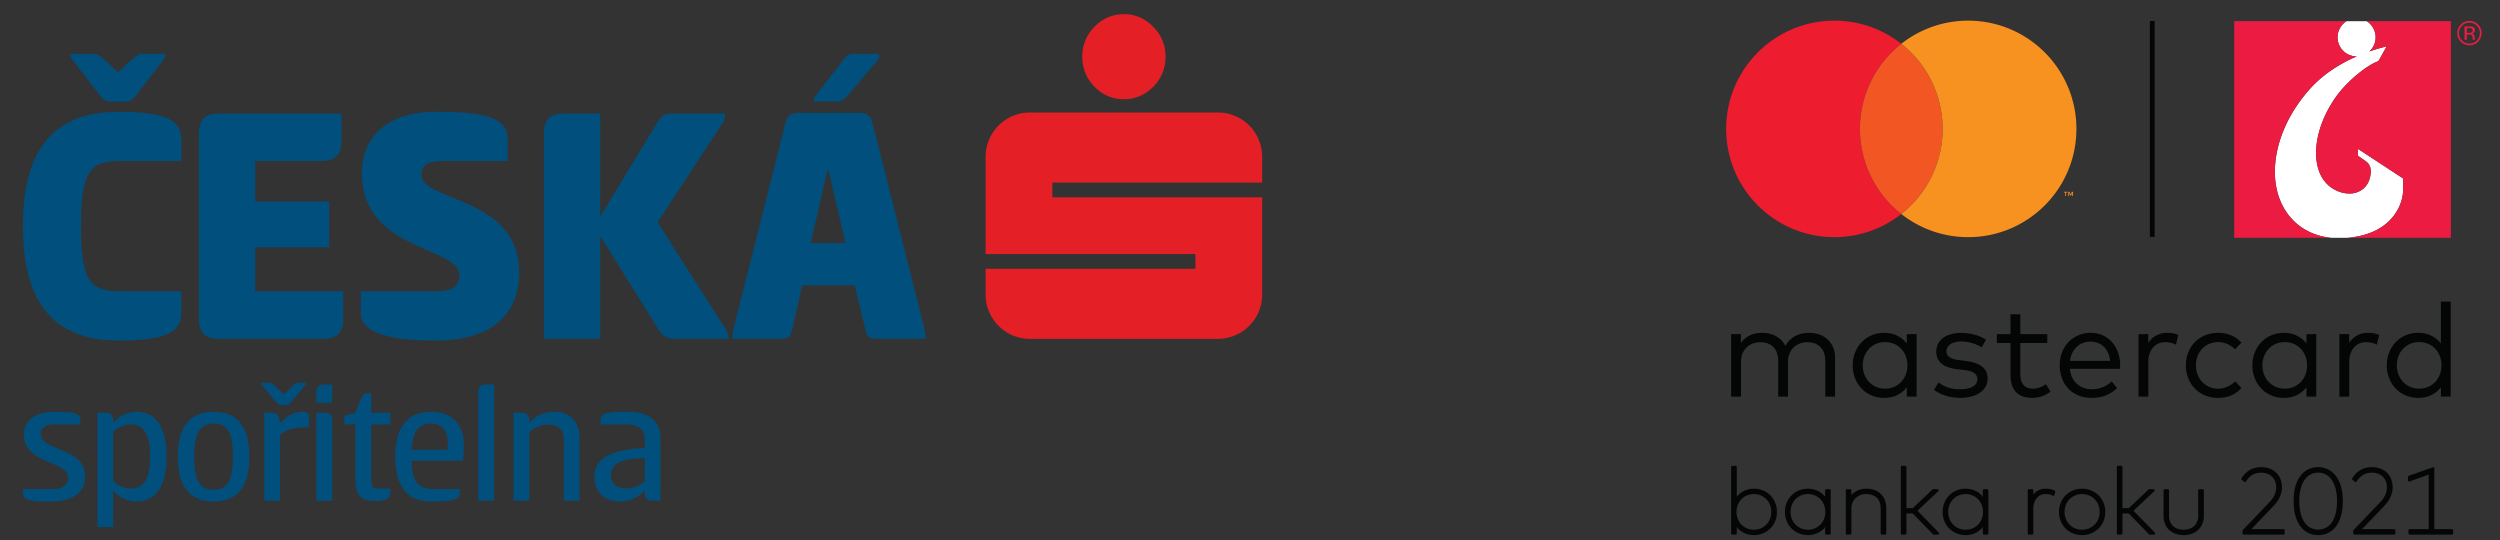 <svg xmlns="http://www.w3.org/2000/svg" width="270" height="58.36"><rect width="100%" height="100%" fill="#333333" stroke="none"/><path style="fill:#004f7d;fill-opacity:1;fill-rule:nonzero;stroke:none" d="M0 0c5.751 0 7.655-1.039 7.655-3.417v-2.638H0c-3.763 0-4.671-1.644-4.671-8.001 0-6.357.908-8.001 4.671-8.001h7.655v-2.638c0-2.38-1.904-3.417-7.655-3.417-7.655 0-11.808 4.194-11.808 14.056C-11.808-4.196-7.655 0 0 0m-1.039 1.253c-.518 0-.82.13-1.297.736l-3.46 4.497c-.173.217-.173.476-.173.65h2.681c.564 0 .779-.131 1.385-.65L-.13 4.844l1.773 1.642c.605.519.822.65 1.383.65h2.682c0-.174 0-.433-.172-.65L2.074 1.989c-.474-.606-.778-.736-1.296-.736h-1.817z" transform="matrix(.879 0 0 -.879 12.854 12.073)"/><path style="fill:#004f7d;fill-opacity:1;fill-rule:nonzero;stroke:none" d="M0 0c0 1.644.735 2.465 2.378 2.465h15.137V-.952c0-1.642-.82-2.42-2.465-2.42H6.92v-4.975h9.082v-5.622H6.92v-5.407h10.812v-3.416c0-1.643-.821-2.422-2.466-2.422H2.378C.735-25.214 0-24.392 0-22.749V0z" transform="matrix(.879 0 0 -.879 21.485 14.43)"/><path style="fill:#004f7d;fill-opacity:1;fill-rule:nonzero;stroke:none" d="M0 0c5.751 0 8.736-.65 8.736-3.331v-2.724H.865c-2.12 0-2.724-.563-2.724-1.687 0-3.329 12.022-2.638 12.022-11.98 0-4.455-2.552-8.39-10.337-8.39-5.103 0-9.125.822-9.125 3.33v2.725H0c1.902 0 2.81.605 2.81 1.946 0 3.633-11.979 2.941-11.979 12.542C-9.169-3.331-6.358 0 0 0" transform="matrix(.879 0 0 -.879 47.145 12.073)"/><path style="fill:#004f7d;fill-opacity:1;fill-rule:nonzero;stroke:none" d="m0 0 6.921 11.417c.648 1.125 1.037 1.255 1.946 1.255h6.487c0-.433-.087-.779-.347-1.211L7.051-.691l8.347-13.106c.215-.345.388-.778.388-1.211H9.515c-1.298 0-1.686.087-2.422 1.255L0-2.378v-12.63h-6.92v25.214c0 1.645.735 2.466 2.379 2.466H0V0z" transform="matrix(.879 0 0 -.879 64.822 23.4)"/><path style="fill:#004f7d;fill-opacity:1;fill-rule:nonzero;stroke:none" d="M0 0c1.168 0 1.729-.13 1.99-1.125l6.444-25.56c.086-.39.13-.778.13-1.081H2.898c-1.169 0-1.513.087-1.73 1.038l-1.342 5.536h-6.444l-1.252-5.536c-.216-.951-.564-1.038-1.731-1.038h-5.622c0 .303.043.65.129 1.081l6.444 25.56C-8.39-.13-7.827 0-6.66 0H0zm-5.579-16.002h4.281l-2.074 8.865h-.174l-2.033-8.865zm4.455 18.035c-.563-.606-.822-.65-1.383-.65h-2.681c0 .174 0 .433.17.65l3.461 4.498c.476.605.779.735 1.298.735h2.637c.303 0 .477-.13.477-.304 0-.216-.087-.346-.433-.777l-3.546-4.152z" transform="matrix(.879 0 0 -.879 92.459 12.187)"/><path style="fill:#004f7d;fill-opacity:1;fill-rule:nonzero;stroke:none" d="M0 0c1.903 0 3.203-.043 3.203-.996v-.561H-.064c-.975 0-1.602-.433-1.602-1.126 0-2.249 5.451-1.601 5.451-5.235 0-1.773-1.166-3.114-4.218-3.114-1.774 0-3.418 0-3.418.928v.607h3.634c1.298 0 1.905.453 1.905 1.428 0 2.054-5.431 1.644-5.431 5.278C-3.743-1.06-2.336 0 0 0" transform="matrix(.879 0 0 -.879 5.864 44.473)"/><path style="fill:#004f7d;fill-opacity:1;fill-rule:nonzero;stroke:none" d="M0 0h-1.948v14.062h.975c.691 0 .973-.369.973-.909v-.347c.605.714 1.579 1.364 2.812 1.364 2.553 0 3.741-2.098 3.741-5.517 0-3.418-1.188-5.516-3.741-5.516C1.579 3.137.605 3.785 0 4.5V0zm2.163 12.612c-.844 0-1.601-.388-2.163-.909V5.647c.562-.52 1.319-.91 2.163-.91 1.688 0 2.379 1.385 2.379 3.916 0 2.532-.691 3.959-2.379 3.959" transform="matrix(.879 0 0 -.879 12.232 56.926)"/><path style="fill:#004f7d;fill-opacity:1;fill-rule:nonzero;stroke:none" d="M0 0c0 3.029.995 5.517 4.391 5.517C7.81 5.517 8.783 3.029 8.783 0c0-3.028-.973-5.517-4.392-5.517C.995-5.517 0-3.028 0 0m6.77 0c0 2.661-.519 4.067-2.379 4.067-1.838 0-2.379-1.406-2.379-4.067 0-2.66.541-4.067 2.379-4.067C6.251-4.067 6.77-2.66 6.77 0" transform="matrix(.879 0 0 -.879 19.207 49.321)"/><path style="fill:#004f7d;fill-opacity:1;fill-rule:nonzero;stroke:none" d="M0 0c-.259 0-.389.064-.648.368l-1.731 2.055c-.087.109-.087.239-.087.326h.866c.281 0 .411-.045.692-.326L.259 1.341 1.45 2.423c.281.281.411.326.692.326h.865c0-.087 0-.217-.087-.326L1.189.368C.93.064.801 0 .542 0H0zm-2.12-11.746V-.93h.974c.649 0 .931-.518.974-1.341.843 1.125 1.968 1.45 2.791 1.45.367 0 .756-.086.756-.542v-1.383h-.54c-1.58 0-2.379-.391-3.007-.909v-8.091H-2.12z" transform="matrix(.879 0 0 -.879 30.403 43.75)"/><path style="fill:#004f7d;fill-opacity:1;fill-rule:nonzero;stroke:none" d="M0 0h-1.948v1.233c0 .649.239 1.018.888 1.018H0V0zm-1.948-1.211h1.039c.67 0 .909-.367.909-1.018v-9.798h-1.948v10.816z" transform="matrix(.879 0 0 -.879 35.878 43.504)"/><path style="fill:#004f7d;fill-opacity:1;fill-rule:nonzero;stroke:none" d="M0 0h2.336v-1.449H0v-6.598c0-.931.108-1.277.801-1.277h1.535v-.498c0-.843-.779-1.037-1.86-1.037-2.207 0-2.422 1.211-2.422 2.812v6.598h-1.363v1.081L-1.946 0l.691 1.73c.216.456.368.649.758.649H0V0z" transform="matrix(.879 0 0 -.879 40.097 44.568)"/><path style="fill:#004f7d;fill-opacity:1;fill-rule:nonzero;stroke:none" d="M0 0v-.497c0-.844-1.147-1.039-3.526-1.039-3.375 0-4.413 2.488-4.413 5.516 0 3.03 1.104 5.517 4.39 5.517 2.661 0 4.046-1.644 4.046-4.023 0-.499 0-.953-.108-1.991h-6.296C-5.907.974-5.063 0-3.31 0H0zm-1.493 4.824c.021.194.021.627.021.888 0 1.037-.411 2.335-2.054 2.335-1.493 0-2.294-.95-2.381-3.223h4.414z" transform="matrix(.879 0 0 -.879 49.66 52.82)"/><path style="fill:#004f7d;fill-opacity:1;fill-rule:nonzero;stroke:none" d="M0 0h-1.947v13.261c0 .648.238 1.017.887 1.017H0V0z" transform="matrix(.879 0 0 -.879 53.365 54.074)"/><path style="fill:#004f7d;fill-opacity:1;fill-rule:nonzero;stroke:none" d="M0 0v10.816h.973c.692 0 .974-.368.974-.887v-.368a3.989 3.989 0 0 0 3.028 1.364c2.098 0 3.137-1.298 3.137-3.31V0H6.187v7.529c0 1.276-.736 1.816-1.969 1.816-.822 0-1.665-.388-2.271-.908V0H0z" transform="matrix(.879 0 0 -.879 55.455 54.074)"/><path style="fill:#004f7d;fill-opacity:1;fill-rule:nonzero;stroke:none" d="M0 0c-.692 0-.953.368-.953.907v.348A4.086 4.086 0 0 0-3.98-.108c-1.948 0-3.159 1.189-3.159 3.007 0 2.726 2.855 3.418 6.186 3.569v1.017c0 1.472-.994 1.882-2.314 1.882h-3.115v.562c0 .953 1.125.996 3.396.996 2.489 0 3.959-1.082 3.959-3.353V0H0zm-.953 5.234c-2.964-.064-4.153-.713-4.153-2.097 0-1.19.843-1.622 1.947-1.622.821 0 1.644.367 2.206.887v2.832z" transform="matrix(.879 0 0 -.879 70.473 54.074)"/><path style="fill:#e41f25;fill-opacity:1;fill-rule:nonzero;stroke:none" d="M0 0c1.381 0 2.592-.516 3.597-1.542C4.604-2.564 5.118-3.81 5.118-5.218c0-1.441-.503-2.672-1.509-3.694C2.603-9.937 1.381-10.45 0-10.45c-1.409 0-2.624.513-3.61 1.538-1.003 1.022-1.505 2.253-1.505 3.694 0 1.408.502 2.642 1.49 3.662C-2.624-.525-1.409 0 0 0m16.987-20.695v3.173c0 3-2.432 5.44-5.436 5.44h-23.106a5.439 5.439 0 0 1-5.435-5.44v-11.952H8.787v-1.811H-16.99v-3.172a5.435 5.435 0 0 1 5.435-5.436h23.106a5.436 5.436 0 0 1 5.436 5.436v11.951H-8.787v1.811h25.774z" transform="matrix(.879 0 0 -.879 121.382 1.53)"/><path style="fill:#fff;fill-opacity:1;fill-rule:nonzero;stroke:none" d="M253.485 25.684c2.431-.195 4.524-1.146 5.573-3.243a4.84 4.84 0 0 0 .489-1.96v-1.202l-4.89-3.205v.748s.494.342.864.608c.474.342.585.837.49 1.471-.215 1.424-1.28 1.961-2.129 1.996-.793.032-1.525-.224-2.137-.666-2.36-1.695-2.096-6.1.59-9.837 1.212-1.688 3.35-3.38 4.525-3.791.249-.398.654-1.167.908-1.595-.564.135-1.2.314-1.875.547a2.055 2.055 0 0 0-.29-3.267h-2.18a2.059 2.059 0 0 0 1.09 3.803l.008-.001c-1.726.75-3.552 1.854-5.01 3.469-4.441 4.913-5.073 11.334-1.584 14.488 1.06.958 2.392 1.494 3.857 1.637h1.701"/><path style="fill:#ec1b41;fill-opacity:1;fill-rule:nonzero;stroke:none" d="M267.625 4.502a1.264 1.264 0 0 1-.93.386c-.363 0-.673-.129-.927-.386a1.27 1.27 0 0 1-.38-.93c0-.36.128-.668.383-.923s.563-.382.925-.382c.363 0 .672.127.929.382.255.254.384.562.384.924s-.129.673-.384.93m-1.728-1.724c-.219.22-.33.484-.33.796 0 .313.11.58.328.801.22.22.486.33.8.33.313 0 .58-.11.799-.33.22-.22.33-.488.33-.801 0-.312-.11-.577-.33-.796a1.088 1.088 0 0 0-.799-.332c-.31 0-.578.11-.798.332m.776.073c.18 0 .31.017.393.052.15.061.225.183.225.364 0 .13-.048.225-.142.285a.543.543 0 0 1-.208.07.348.348 0 0 1 .247.14c.053.076.078.15.078.222v.105l.003.106a.255.255 0 0 0 .012.075l.01.017h-.236l-.004-.014-.003-.016-.005-.046V4.1c0-.164-.046-.273-.137-.326-.054-.03-.15-.046-.285-.046h-.202v.561h-.251V2.852zm.273.233a.677.677 0 0 0-.308-.053h-.218v.515h.23c.108 0 .189-.011.243-.033.1-.038.15-.112.15-.221 0-.103-.032-.173-.097-.208M264.695 2.283h-9.1a2.055 2.055 0 0 1 .298 3.272 20.13 20.13 0 0 1 1.875-.546c-.254.428-.658 1.197-.908 1.593-1.176.412-3.313 2.105-4.525 3.792-2.686 3.737-2.95 8.142-.59 9.838.613.44 1.344.697 2.137.665.85-.034 1.914-.572 2.128-1.995.096-.635-.015-1.13-.49-1.473a65.93 65.93 0 0 0-.864-.606v-.748l4.89 3.203v1.202a4.84 4.84 0 0 1-.488 1.96c-1.049 2.098-3.142 3.049-5.573 3.244h11.21V2.283"/><path style="fill:#ec1b41;fill-opacity:1;fill-rule:nonzero;stroke:none" d="M249.51 9.558c1.459-1.614 3.286-2.719 5.011-3.468h-.007a2.058 2.058 0 0 1-1.082-3.807h-12.137v23.4h10.489c-1.465-.142-2.796-.678-3.857-1.635-3.49-3.155-2.857-9.576 1.584-14.49"/><path style="fill:#ed1c2e;fill-opacity:1;fill-rule:nonzero;stroke:none" d="M200.874 13.922c0-3.728 1.746-7.05 4.465-9.19a11.633 11.633 0 0 0-7.224-2.5c-6.456 0-11.69 5.235-11.69 11.69 0 6.456 5.234 11.69 11.69 11.69 2.727 0 5.236-.934 7.224-2.5a11.67 11.67 0 0 1-4.465-9.19"/><path style="fill:#f79220;fill-opacity:1;fill-rule:nonzero;stroke:none" d="m223.768 20.712-.136.313-.136-.313h-.118v.454h.084v-.342l.127.295h.087l.127-.296v.343h.085v-.454zm-.866.002v.076h.152v.376h.083v-.376h.152v-.076h-.387"/><path style="fill:#f25623;fill-opacity:1;fill-rule:nonzero;stroke:none" d="M205.339 4.732a11.668 11.668 0 0 0-4.465 9.19 11.67 11.67 0 0 0 4.465 9.191 11.67 11.67 0 0 0 4.465-9.19c0-3.73-1.746-7.05-4.465-9.191"/><path style="fill:#f79220;fill-opacity:1;fill-rule:nonzero;stroke:none" d="M224.252 13.922c0 6.456-5.233 11.69-11.689 11.69-2.727 0-5.236-.934-7.224-2.5a11.67 11.67 0 0 0 4.465-9.19 11.67 11.67 0 0 0-4.465-9.19 11.633 11.633 0 0 1 7.224-2.5c6.456 0 11.69 5.235 11.69 11.69"/><path style="fill:none;stroke:#040606;stroke-width:.517;stroke-linecap:butt;stroke-linejoin:miter;stroke-miterlimit:10;stroke-dasharray:none;stroke-opacity:1" d="M232.443 2.266V25.58"/><path style="fill:#040606;fill-opacity:1;fill-rule:nonzero;stroke:none" d="M195.368 35.949c.418 0 .8.064 1.148.192a2.448 2.448 0 0 1 1.469 1.398c.137.333.206.703.206 1.111v4.186h-1.063V39c0-.647-.17-1.148-.51-1.505-.34-.356-.82-.534-1.443-.534-.285 0-.552.047-.802.143-.25.094-.468.231-.656.409a1.931 1.931 0 0 0-.445.653 2.17 2.17 0 0 0-.165.862v3.808h-1.062V39c0-.647-.169-1.148-.506-1.505-.338-.356-.818-.534-1.44-.534-.285 0-.553.047-.803.143-.25.094-.468.231-.655.409a1.943 1.943 0 0 0-.446.653c-.11.256-.165.544-.165.862v3.808h-1.068v-6.752h1.055v.962c.138-.199.294-.37.47-.51s.364-.254.564-.342c.2-.088.404-.15.613-.188.209-.038.418-.057.627-.057.594 0 1.11.124 1.547.373.438.25.766.599.985 1.045.132-.262.296-.482.491-.662.195-.182.404-.328.627-.44.224-.11.458-.192.703-.242.245-.05.486-.074.724-.074M206.996 42.836h-1.062V41.83c-.271.347-.61.623-1.016.83-.407.207-.89.31-1.452.31-.475 0-.918-.088-1.329-.263a3.25 3.25 0 0 1-1.07-.732 3.408 3.408 0 0 1-.712-1.111 3.73 3.73 0 0 1-.26-1.408c0-.504.086-.971.26-1.402.173-.43.41-.8.712-1.112a3.243 3.243 0 0 1 1.07-.73 3.339 3.339 0 0 1 1.33-.264c.56 0 1.044.104 1.451.313.406.21.745.484 1.016.827v-1.005h1.062zm-3.4-5.89c-.362 0-.691.065-.988.197-.297.131-.552.31-.763.539a2.441 2.441 0 0 0-.492.798c-.117.304-.175.63-.175.977 0 .351.058.679.175.983.116.305.281.57.495.799.214.228.47.407.766.538.298.131.625.196.981.196.352 0 .675-.064.97-.193a2.29 2.29 0 0 0 1.254-1.325 2.75 2.75 0 0 0 .18-.998c0-.357-.06-.689-.18-.995a2.4 2.4 0 0 0-.495-.796 2.314 2.314 0 0 0-.76-.527 2.407 2.407 0 0 0-.969-.192M214.026 37.517a2.759 2.759 0 0 0-.4-.224 4.603 4.603 0 0 0-1.14-.353 3.897 3.897 0 0 0-.67-.058 2.65 2.65 0 0 0-.656.075c-.196.05-.363.12-.503.21a.96.96 0 0 0-.325.336.879.879 0 0 0-.114.442c0 .285.118.502.354.649.235.147.576.247 1.023.299l.799.1c.717.095 1.274.294 1.67.599.398.304.596.732.596 1.283 0 .324-.07.613-.21.87-.14.256-.339.475-.596.656-.256.18-.567.32-.933.417a4.782 4.782 0 0 1-1.234.146c-.218 0-.448-.014-.688-.043a4.976 4.976 0 0 1-1.451-.413 3.711 3.711 0 0 1-.677-.406l.492-.799c.128.1.268.194.42.281.152.089.323.167.514.236.19.069.4.122.631.16.23.038.489.057.774.057.57 0 1.023-.092 1.357-.278.336-.185.504-.456.504-.813a.765.765 0 0 0-.346-.652c-.231-.164-.586-.274-1.066-.332l-.806-.092c-.765-.095-1.329-.305-1.69-.627-.361-.324-.541-.737-.541-1.241 0-.319.064-.605.192-.86.128-.254.31-.469.545-.644a2.54 2.54 0 0 1 .852-.403c.333-.093.701-.14 1.106-.14.532 0 1.03.068 1.493.204.464.136.86.312 1.187.53l-.463.828M221.113 37.047h-2.917v3.407c0 .267.034.494.1.685.067.19.16.347.278.47.12.124.261.215.425.275.164.06.343.09.538.09.261 0 .513-.045.756-.133.242-.088.463-.203.663-.346l.5.807c-.258.194-.551.354-.882.48-.33.126-.704.19-1.123.19-.366 0-.691-.051-.976-.15a1.84 1.84 0 0 1-.728-.46 2.03 2.03 0 0 1-.456-.781 3.504 3.504 0 0 1-.157-1.105v-3.43h-1.475v-.962h1.475v-2.146h1.062v2.146h2.917v.963M225.804 35.949c.457 0 .878.085 1.266.256.387.171.72.41 1.002.716.28.307.5.674.659 1.102a4.133 4.133 0 0 1 .224 1.81h-5.411c.038.367.126.687.264.96.138.274.314.502.527.689.214.185.458.324.732.416.272.093.561.14.865.14.418 0 .808-.075 1.167-.225a3.33 3.33 0 0 0 .973-.624l.57.727a3.806 3.806 0 0 1-1.33.831c-.23.083-.467.141-.71.174-.242.034-.486.05-.733.05-.5 0-.958-.084-1.377-.253a3.107 3.107 0 0 1-1.08-.716 3.276 3.276 0 0 1-.706-1.11 3.873 3.873 0 0 1-.253-1.429c0-.518.084-.991.253-1.422.169-.43.403-.8.702-1.108.3-.31.654-.55 1.063-.724a3.38 3.38 0 0 1 1.333-.26m-.02.947a2.26 2.26 0 0 0-.853.154 2.016 2.016 0 0 0-.663.428 2.277 2.277 0 0 0-.464.656 2.869 2.869 0 0 0-.246.837h4.336a2.773 2.773 0 0 0-.225-.855 2.16 2.16 0 0 0-.45-.656 1.909 1.909 0 0 0-.641-.418 2.15 2.15 0 0 0-.795-.146M234.017 35.949c.243 0 .465.017.667.053.202.035.394.094.574.175l-.257 1.048a2.1 2.1 0 0 0-.56-.203 2.824 2.824 0 0 0-.608-.068c-.267 0-.51.05-.732.15-.22.1-.41.24-.57.424a1.994 1.994 0 0 0-.374.663c-.09.258-.135.548-.135.866v3.779h-1.063v-6.752h1.055v.948c.233-.347.52-.614.863-.802a2.338 2.338 0 0 1 1.14-.281M239.572 35.949c.504 0 .971.09 1.4.27.43.181.798.445 1.102.792l-.684.72a3.032 3.032 0 0 0-.838-.577 2.394 2.394 0 0 0-1.009-.207 2.328 2.328 0 0 0-2.2 1.504 2.717 2.717 0 0 0-.181 1.006c0 .365.06.702.182 1.008.12.307.289.572.502.795a2.31 2.31 0 0 0 1.697.713c.372 0 .715-.073 1.03-.22.316-.149.596-.339.839-.571l.662.727c-.309.347-.677.61-1.104.791-.428.18-.894.271-1.398.271-.518 0-.993-.089-1.423-.267a3.28 3.28 0 0 1-1.104-.738 3.302 3.302 0 0 1-.714-1.116 3.795 3.795 0 0 1-.253-1.393c0-.5.085-.964.253-1.391.169-.428.407-.799.714-1.112.306-.314.674-.56 1.104-.738.43-.179.905-.267 1.423-.267M250.16 42.836h-1.063V41.83c-.27.347-.61.623-1.016.83-.406.207-.89.31-1.451.31a3.35 3.35 0 0 1-1.33-.263 3.25 3.25 0 0 1-1.07-.732 3.408 3.408 0 0 1-.712-1.111 3.73 3.73 0 0 1-.26-1.408c0-.504.087-.971.26-1.402.174-.43.411-.8.713-1.112a3.243 3.243 0 0 1 1.07-.73 3.34 3.34 0 0 1 1.329-.264c.561 0 1.045.104 1.451.313.407.21.745.484 1.016.827v-1.005h1.063zm-3.401-5.89c-.361 0-.69.065-.988.197-.297.131-.551.31-.763.539a2.441 2.441 0 0 0-.492.798 2.71 2.71 0 0 0-.174.977c0 .351.058.679.174.983.116.305.282.57.496.799.214.228.47.407.766.538.298.131.624.196.98.196.352 0 .675-.064.97-.193a2.288 2.288 0 0 0 1.255-1.325c.119-.31.179-.642.179-.998 0-.357-.06-.689-.18-.995a2.405 2.405 0 0 0-.494-.796 2.311 2.311 0 0 0-.76-.527 2.407 2.407 0 0 0-.97-.192M255.713 35.949c.242 0 .465.017.667.053.202.035.393.094.574.175l-.257 1.048a2.113 2.113 0 0 0-.56-.203 2.83 2.83 0 0 0-.61-.068c-.265 0-.509.05-.73.15-.221.1-.412.24-.57.424-.16.182-.284.404-.375.663-.09.258-.135.548-.135.866v3.779h-1.063v-6.752h1.055v.948a2.47 2.47 0 0 1 .863-.802 2.339 2.339 0 0 1 1.141-.281M261.146 35.949c.562 0 1.045.104 1.451.313.407.21.746.484 1.017.827v-4.52h1.062v10.267h-1.062V41.83c-.271.347-.61.623-1.017.83-.406.207-.89.31-1.45.31-.476 0-.92-.088-1.33-.263a3.247 3.247 0 0 1-1.07-.732 3.393 3.393 0 0 1-.712-1.112c-.174-.43-.261-.9-.261-1.407 0-.504.087-.971.26-1.402.174-.43.412-.8.713-1.112a3.255 3.255 0 0 1 1.07-.731 3.356 3.356 0 0 1 1.33-.263m.128.998c-.361 0-.69.064-.988.196-.296.131-.552.31-.763.539a2.432 2.432 0 0 0-.491.798c-.117.304-.175.63-.175.977 0 .351.058.679.175.983.116.305.281.57.495.799.214.228.47.407.766.538.297.131.624.196.98.196.353 0 .676-.064.97-.193.295-.128.549-.303.76-.527a2.4 2.4 0 0 0 .495-.798c.12-.31.18-.642.18-.998 0-.357-.06-.689-.18-.995a2.406 2.406 0 0 0-.495-.796 2.287 2.287 0 0 0-.76-.527 2.403 2.403 0 0 0-.97-.192"/><path style="fill:#040606;fill-opacity:1;fill-rule:nonzero;stroke:none" d="M179.01 50.264a.068.068 0 0 0-.026.006c-.003 0-.007 0-.011.002l-.01.003-.01.002-.008.004-.012.008.006.008-.012.012-.01.013-.004.006h-.004v.01l-.006.012h.002v.002l-.002.004-.002.006c0 .003-.004.007-.004.007a.068.068 0 0 0-.002.018v.012a.068.068 0 0 0 .002.017l.002.008V57.58a.068.068 0 0 0 .002.013l.004.01a.068.068 0 0 0 .002.004.068.068 0 0 0 0 .002.068.068 0 0 0 .002.004.068.068 0 0 0 0 .002v.002a.068.068 0 0 0 .002.002.068.068 0 0 0 0 .002.068.068 0 0 0 0 .002.068.068 0 0 0 .002.002.068.068 0 0 0 0 .002.068.068 0 0 0 .002.002.068.068 0 0 0 .002.002.068.068 0 0 0 0 .002.068.068 0 0 0 .002.002.068.068 0 0 0 .002.004.068.068 0 0 0 .002.002.068.068 0 0 0 .002.002.068.068 0 0 0 .002.002.068.068 0 0 0 0 .002.068.068 0 0 0 .002.002.068.068 0 0 0 .002.002.068.068 0 0 0 0 .002l.002.002.002.002a.068.068 0 0 0 0 .002h.002l.006.008a.068.068 0 0 0 .006.004.068.068 0 0 0 .004.002.068.068 0 0 0 .002.002.068.068 0 0 0 .002 0 .068.068 0 0 0 .002.002.068.068 0 0 0 .002.002.068.068 0 0 0 .002 0 .068.068 0 0 0 .002.002.068.068 0 0 0 .002 0 .068.068 0 0 0 .002.002.068.068 0 0 0 .002 0 .068.068 0 0 0 .002.002.068.068 0 0 0 .002 0 .068.068 0 0 0 .002.002.068.068 0 0 0 .002 0 .068.068 0 0 0 .002 0 .068.068 0 0 0 .002.002.068.068 0 0 0 .004 0 .068.068 0 0 0 .002.002.068.068 0 0 0 .002 0 .068.068 0 0 0 .002 0 .068.068 0 0 0 .004.002.068.068 0 0 0 .014.002H179.392a.068.068 0 0 0 .014-.002l.01-.004.006-.002a.068.068 0 0 0 .006-.002.068.068 0 0 0 .002 0 .068.068 0 0 0 .002 0 .068.068 0 0 0 .004-.004.068.068 0 0 0 .002-.002.068.068 0 0 0 .002 0h.002l.002-.002h.002l.002-.002h.002l.002-.002a.068.068 0 0 0 .002-.002.068.068 0 0 0 .004-.002v-.002h.002l.008-.006a.068.068 0 0 0 .002-.002.068.068 0 0 0 .002 0l.006-.006.002-.002a.068.068 0 0 0 .004-.008.068.068 0 0 0 .004-.006.068.068 0 0 0 .002-.002.068.068 0 0 0 .002-.002v-.002l.002-.002a.068.068 0 0 0 0-.002.068.068 0 0 0 0-.002h.002v-.002a.068.068 0 0 0 .002-.002.068.068 0 0 0 0-.002.068.068 0 0 0 .002-.002.068.068 0 0 0 0-.002.068.068 0 0 0 0-.002.068.068 0 0 0 .002-.002.068.068 0 0 0 0-.002.068.068 0 0 0 0-.002.068.068 0 0 0 .002-.002.068.068 0 0 0 0-.002.068.068 0 0 0 0-.002.068.068 0 0 0 .002-.004.068.068 0 0 0 .002-.013V56.875c.042.054.079.11.127.16a2.282 2.282 0 0 0 1.06.626c.21.058.431.086.665.086.347 0 .674-.064.978-.19a2.391 2.391 0 0 0 1.317-1.316 2.56 2.56 0 0 0 .193-.998c0-.348-.066-.671-.187-.971a.068.068 0 0 0 0-.004v-.002a.068.068 0 0 0-.004-.014.068.068 0 0 0-.002-.006 2.375 2.375 0 0 0-1.316-1.322 2.53 2.53 0 0 0-.98-.19 2.412 2.412 0 0 0-1.244.332 2.238 2.238 0 0 0-.48.384c-.048.05-.085.108-.127.162V50.377a.068.068 0 0 0-.002-.014c0-.003-.003-.006-.004-.01a.068.068 0 0 0-.004-.013.068.068 0 0 0 0-.002.068.068 0 0 0-.002-.002.068.068 0 0 0-.006-.008l-.004-.004a.068.068 0 0 0 0-.002v-.002a.068.068 0 0 0-.002 0 .068.068 0 0 0 0-.002v-.002a.068.068 0 0 0-.004-.004.068.068 0 0 0 0-.002.068.068 0 0 0-.004-.006.068.068 0 0 0-.002 0l-.002-.003a.068.068 0 0 0 0-.002l-.006-.006-.002-.002a.068.068 0 0 0-.006-.004.068.068 0 0 0-.002 0 .068.068 0 0 0-.004-.004.068.068 0 0 0-.004-.002.068.068 0 0 0-.002-.002.068.068 0 0 0-.002 0 .068.068 0 0 0-.002 0 .068.068 0 0 0-.002-.002.068.068 0 0 0-.002-.002.068.068 0 0 0-.002 0 .068.068 0 0 0 0-.002.068.068 0 0 0-.002 0 .068.068 0 0 0-.002 0 .068.068 0 0 0-.002 0 .068.068 0 0 0-.002-.002.068.068 0 0 0-.002 0 .068.068 0 0 0-.002-.002.068.068 0 0 0-.004 0 .068.068 0 0 0-.004-.002.068.068 0 0 0-.006-.002.068.068 0 0 0-.014-.002H179.011zm18.324 0a.068.068 0 0 0-.025.006c-.003 0-.007 0-.012.002l-.01.003-.01.002-.008.004-.012.008.006.008-.012.012-.01.013-.004.006h-.004v.01l-.006.012h.002v.002a.039.039 0 0 0-.002.004l-.002.006-.004.007a.068.068 0 0 0-.002.014.068.068 0 0 0 0 .004v.012a.068.068 0 0 0 .002.017l.002.008V57.58a.068.068 0 0 0 .002.013l.004.01.002.004.002.008a.068.068 0 0 0 0 .002.068.068 0 0 0 .002.004.068.068 0 0 0 0 .002.068.068 0 0 0 .002.002.068.068 0 0 0 0 .002.068.068 0 0 0 .002.002.068.068 0 0 0 .002.002.068.068 0 0 0 0 .002.068.068 0 0 0 .002.002.068.068 0 0 0 .002.004.068.068 0 0 0 .002.002.068.068 0 0 0 .002.002.068.068 0 0 0 0 .002.068.068 0 0 0 .002 0 .068.068 0 0 0 0 .002.068.068 0 0 0 .002.002.068.068 0 0 0 .002.002v.002a.068.068 0 0 0 .002 0l.002.003a.068.068 0 0 0 .002.004l.008.008a.068.068 0 0 0 .006.004.068.068 0 0 0 .002 0 .068.068 0 0 0 .004.004.068.068 0 0 0 .004.002.068.068 0 0 0 .002.002.068.068 0 0 0 .004.002.068.068 0 0 0 .002.002.068.068 0 0 0 .014.004.068.068 0 0 0 .004.002.068.068 0 0 0 .002 0 .068.068 0 0 0 .002 0 .068.068 0 0 0 .002.002.068.068 0 0 0 .004 0 .068.068 0 0 0 .002 0 .068.068 0 0 0 .012.002H197.716a.068.068 0 0 0 .014-.002l.01-.004.006-.002a.068.068 0 0 0 .006-.002.068.068 0 0 0 .002 0 .068.068 0 0 0 .006-.002.068.068 0 0 0 .002-.002.068.068 0 0 0 .006-.004.068.068 0 0 0 .004-.002.068.068 0 0 0 .002-.002.068.068 0 0 0 .002 0 .068.068 0 0 0 0-.002.068.068 0 0 0 .002 0 .068.068 0 0 0 .002-.002.068.068 0 0 0 .002-.002h.002l.002-.002a.068.068 0 0 0 .004-.004.068.068 0 0 0 .006-.002l.006-.006.002-.002a.068.068 0 0 0 .004-.008.068.068 0 0 0 .004-.005.068.068 0 0 0 .002-.002.068.068 0 0 0 .002-.002.068.068 0 0 0 0-.002l.002-.002a.068.068 0 0 0 0-.002.068.068 0 0 0 0-.002h.002v-.002a.068.068 0 0 0 .002-.002.068.068 0 0 0 0-.002.068.068 0 0 0 .002-.002.068.068 0 0 0 0-.002.068.068 0 0 0 0-.002.068.068 0 0 0 .002-.002.068.068 0 0 0 0-.002.068.068 0 0 0 0-.002.068.068 0 0 0 .002-.002.068.068 0 0 0 0-.002.068.068 0 0 0 0-.002.068.068 0 0 0 .002-.004.068.068 0 0 0 .002-.014V55.41h.674l2.175 2.23.01.012.002.004.002.004a.068.068 0 0 0 .006.004h.002a.068.068 0 0 0 0 .002.068.068 0 0 0 .004.002.068.068 0 0 0 .002.002.068.068 0 0 0 .004.002.068.068 0 0 0 .002.002.068.068 0 0 0 .004.002.068.068 0 0 0 .006.004.068.068 0 0 0 .002 0 .068.068 0 0 0 .014.006.068.068 0 0 0 .004.002.068.068 0 0 0 .002 0 .068.068 0 0 0 .004.002.068.068 0 0 0 .004 0 .068.068 0 0 0 .002 0 .068.068 0 0 0 .012.002H201.242a.068.068 0 0 0 .013-.002l.01-.004.006-.002a.068.068 0 0 0 .012-.004.068.068 0 0 0 .002-.002.068.068 0 0 0 .002-.002.068.068 0 0 0 .004-.002.068.068 0 0 0 .008-.004.068.068 0 0 0 .002 0 .068.068 0 0 0 .002-.002.068.068 0 0 0 .002-.002.068.068 0 0 0 .002-.002.068.068 0 0 0 .004-.002.068.068 0 0 0 .004-.002.068.068 0 0 0 .002-.002.068.068 0 0 0 .002-.002.068.068 0 0 0 .002-.002.068.068 0 0 0 .002 0l.002-.002.002-.002.002-.002a.068.068 0 0 0 .004-.008.068.068 0 0 0 .004-.006l.002-.002a.068.068 0 0 0 .002-.002.068.068 0 0 0 0-.002l.002-.002a.068.068 0 0 0 0-.002.068.068 0 0 0 0-.002h.002v-.002a.068.068 0 0 0 .002-.002.068.068 0 0 0 0-.002.068.068 0 0 0 .002-.002.068.068 0 0 0 0-.002.068.068 0 0 0 0-.002.068.068 0 0 0 .002-.002.068.068 0 0 0 0-.004.068.068 0 0 0 .002-.003.068.068 0 0 0 0-.002.068.068 0 0 0 .002-.004.068.068 0 0 0 .002-.014v-.035a.068.068 0 0 0-.002-.006.068.068 0 0 0 0-.002.068.068 0 0 0-.006-.02.068.068 0 0 0-.002 0 .068.068 0 0 0 0-.002v-.002a.068.068 0 0 0-.002-.002.068.068 0 0 0 0-.002v-.002a.068.068 0 0 0-.002-.002.068.068 0 0 0 0-.002.068.068 0 0 0-.002-.002V57.5a.068.068 0 0 0 0-.002.068.068 0 0 0-.002-.002.068.068 0 0 0-.004-.006.068.068 0 0 0-.002-.004.068.068 0 0 0-.002 0l-.002-.002v-.002a.068.068 0 0 0-.002-.002.068.068 0 0 0-.002-.004h-.002a.068.068 0 0 0-.002-.003l-2.3-2.358 2.228-2.09h-.02a.068.068 0 0 0 .041-.017.116.116 0 0 0 .008-.008.068.068 0 0 0 .004-.006.068.068 0 0 0 .002-.004.068.068 0 0 0 .002-.002v-.002a.068.068 0 0 0 .002-.002.068.068 0 0 0 .002-.002.068.068 0 0 0 .002-.004.068.068 0 0 0 .002-.002.068.068 0 0 0 .004-.01s.002 0 .002-.002a.068.068 0 0 0 .004-.015l.002-.006a.068.068 0 0 0 .002-.014v-.025a.068.068 0 0 0-.002-.014l-.004-.012-.002-.004a.068.068 0 0 0 0-.002l-.002-.002a.068.068 0 0 0 0-.002l-.002-.004a.068.068 0 0 0 0-.002v-.002a.068.068 0 0 0 0-.002.068.068 0 0 0-.002 0 .068.068 0 0 0 0-.002.068.068 0 0 0 0-.002.068.068 0 0 0-.002 0 .068.068 0 0 0 0-.002.068.068 0 0 0 0-.002.068.068 0 0 0-.002 0 .068.068 0 0 0 0-.002.068.068 0 0 0-.002 0 .068.068 0 0 0 0-.002.068.068 0 0 0 0-.002.068.068 0 0 0-.002-.002.068.068 0 0 0-.002-.004.068.068 0 0 0-.002 0l-.002-.002v-.002a.068.068 0 0 0-.002-.002.068.068 0 0 0-.002-.003.068.068 0 0 0-.002-.004l-.002-.002-.002-.002-.002-.002-.002-.002-.002-.002-.002-.002a.068.068 0 0 0-.006-.004h-.002s0-.002-.002-.002a.068.068 0 0 0-.002-.002.068.068 0 0 0-.002-.002.068.068 0 0 0-.004-.002.068.068 0 0 0-.002-.002.068.068 0 0 0-.01-.004.068.068 0 0 0-.021-.006h-.006v-.002a.068.068 0 0 0-.014-.002H200.72a.068.068 0 0 0-.014.002c-.004 0-.006.003-.01.004l-.006.002-.004.002h-.004a.068.068 0 0 0-.002 0 .068.068 0 0 0 0 .002.068.068 0 0 0-.002 0 .068.068 0 0 0-.002.002.068.068 0 0 0-.002 0 .068.068 0 0 0-.002.002.068.068 0 0 0-.002.002.068.068 0 0 0-.002 0 .068.068 0 0 0-.002.002.068.068 0 0 0-.002 0 .068.068 0 0 0-.002 0 .068.068 0 0 0-.002.002.068.068 0 0 0 0 .002.068.068 0 0 0-.002 0 .068.068 0 0 0-.002 0 .068.068 0 0 0 0 .002.068.068 0 0 0-.002 0 .068.068 0 0 0-.004.002.068.068 0 0 0 0 .002.068.068 0 0 0-.004.002.068.068 0 0 0-.004.006.068.068 0 0 0-.02.035v-.018l-2.107 1.994h-.683V50.373a.068.068 0 0 0-.002-.013l-.004-.01a.068.068 0 0 0-.004-.014.068.068 0 0 0 0-.002.068.068 0 0 0-.008-.01.068.068 0 0 0-.002-.002.068.068 0 0 0 0-.002v-.004a.068.068 0 0 0-.002 0 .068.068 0 0 0-.002 0 .068.068 0 0 0 .002-.002.068.068 0 0 0-.002 0v-.002a.068.068 0 0 0-.004-.004l-.004-.007a.068.068 0 0 0-.002-.002.068.068 0 0 0-.002-.002.068.068 0 0 0 0-.002h-.002c-.002-.002-.002-.005-.004-.006l-.002-.002a.068.068 0 0 0-.006-.004.068.068 0 0 0-.002 0 .068.068 0 0 0-.004-.004.068.068 0 0 0-.004-.002.068.068 0 0 0-.002-.002.068.068 0 0 0-.002 0 .068.068 0 0 0-.002 0 .068.068 0 0 0-.002-.002.068.068 0 0 0-.002-.002.068.068 0 0 0-.002 0 .068.068 0 0 0 0-.002.068.068 0 0 0-.002 0 .068.068 0 0 0-.002 0 .068.068 0 0 0-.002 0 .068.068 0 0 0-.002-.002.068.068 0 0 0-.002 0 .068.068 0 0 0-.002-.002.068.068 0 0 0-.004 0 .068.068 0 0 0-.004-.002.068.068 0 0 0-.006-.002.068.068 0 0 0-.014-.002H197.335zm23.33 0a.068.068 0 0 0-.025.006c-.003 0-.007 0-.012.002l-.01.003-.01.002-.008.004-.012.008.006.008-.011.012-.01.013-.004.006h-.004v.01l-.006.012h.002v.002a.041.041 0 0 0-.002.004.135.135 0 0 1-.002.006l-.004.007a.068.068 0 0 0-.002.014.068.068 0 0 0 0 .004v.012a.068.068 0 0 0 .002.015l.002.008V57.58a.068.068 0 0 0 .002.013c0 .004.003.007.004.01a.068.068 0 0 0 .002.004.068.068 0 0 0 0 .002.068.068 0 0 0 .002.004.068.068 0 0 0 0 .002v.002a.068.068 0 0 0 .002.002.068.068 0 0 0 0 .002.068.068 0 0 0 0 .002.068.068 0 0 0 .002.002.068.068 0 0 0 0 .002.068.068 0 0 0 .002.002.068.068 0 0 0 .002.002.068.068 0 0 0 0 .002.068.068 0 0 0 .002.002.068.068 0 0 0 .002.004.068.068 0 0 0 .002.002.068.068 0 0 0 .002.002.068.068 0 0 0 .002.002.068.068 0 0 0 0 .002.068.068 0 0 0 .002.002.068.068 0 0 0 .002.002.068.068 0 0 0 0 .002l.002.002a.068.068 0 0 0 .002.002.068.068 0 0 0 0 .002h.002l.004.006.002.002a.068.068 0 0 0 .006.004h.002l.002.002a.068.068 0 0 0 .002.002.068.068 0 0 0 .002.002.068.068 0 0 0 .004.002.068.068 0 0 0 .002.002.068.068 0 0 0 .004.002.068.068 0 0 0 .002.002.068.068 0 0 0 .002 0 .068.068 0 0 0 .002.002.068.068 0 0 0 .002 0 .068.068 0 0 0 .004.002.068.068 0 0 0 .004 0 .068.068 0 0 0 .004.002.068.068 0 0 0 .002 0 .068.068 0 0 0 .002 0 .068.068 0 0 0 .002.002.068.068 0 0 0 .004 0 .068.068 0 0 0 .002 0 .068.068 0 0 0 .011.002H221.046a.068.068 0 0 0 .014-.002l.01-.004.004-.002.006-.002a.068.068 0 0 0 .002 0 .068.068 0 0 0 .002 0 .068.068 0 0 0 .006-.002.068.068 0 0 0 .002-.002.068.068 0 0 0 .002 0 .068.068 0 0 0 .002-.002.068.068 0 0 0 .002-.002.068.068 0 0 0 .002 0 .068.068 0 0 0 .002-.002.068.068 0 0 0 .002-.002.068.068 0 0 0 .002 0 .068.068 0 0 0 .002-.002.068.068 0 0 0 .002-.002.068.068 0 0 0 .004-.002l.002-.002a.068.068 0 0 0 .002 0 .068.068 0 0 0 .002-.002l.002-.002a.068.068 0 0 0 .002-.002.068.068 0 0 0 .008-.014l.002-.002-.002.006.006-.006c.002-.002 0-.003.002-.006h.002a.068.068 0 0 0 .002-.002.068.068 0 0 0 .002-.002v-.002l.002-.002a.068.068 0 0 0 0-.002.068.068 0 0 0 0-.002h.002v-.002a.068.068 0 0 0 .002-.002.068.068 0 0 0 0-.002.068.068 0 0 0 .002-.002.068.068 0 0 0 0-.002.068.068 0 0 0 0-.002.068.068 0 0 0 .002-.002.068.068 0 0 0 0-.002.068.068 0 0 0 0-.002.068.068 0 0 0 .002-.004.068.068 0 0 0 0-.002.068.068 0 0 0 .002-.004.068.068 0 0 0 .002-.013V55.41h.676l2.176 2.23.01.012c0 .001 0 .003.002.004l.002.004a.068.068 0 0 0 .006.003h.002a.068.068 0 0 0 0 .002.068.068 0 0 0 .004.002.068.068 0 0 0 .002.002.068.068 0 0 0 .004.002.068.068 0 0 0 .002.002.068.068 0 0 0 .002 0 .068.068 0 0 0 .002.002.068.068 0 0 0 .002 0 .068.068 0 0 0 .002.002.068.068 0 0 0 .004.002.068.068 0 0 0 .002.002.068.068 0 0 0 .004 0 .068.068 0 0 0 .002.002.068.068 0 0 0 .002 0 .068.068 0 0 0 .002 0 .068.068 0 0 0 0 .002.068.068 0 0 0 .002 0 .068.068 0 0 0 .002 0 .068.068 0 0 0 .002 0 .068.068 0 0 0 .004.002.068.068 0 0 0 .006.002.068.068 0 0 0 .013.002H224.574a.068.068 0 0 0 .014-.002c.004 0 .006-.002.01-.003l.006-.002a.068.068 0 0 0 .008-.002.068.068 0 0 0 .002 0 .068.068 0 0 0 .008-.006.068.068 0 0 0 .002 0 .068.068 0 0 0 .002-.002.068.068 0 0 0 .002 0 .068.068 0 0 0 .002-.002.068.068 0 0 0 .002 0 .068.068 0 0 0 0-.002.068.068 0 0 0 .002 0 .068.068 0 0 0 .002-.002.068.068 0 0 0 .002-.002l.002-.002a.068.068 0 0 0 .008-.004.068.068 0 0 0 .002-.002.068.068 0 0 0 .002-.002.068.068 0 0 0 .002-.002.068.068 0 0 0 .002 0l.002-.002.002-.002.002-.002a.068.068 0 0 0 .004-.008.068.068 0 0 0 .004-.006l.002-.002a.068.068 0 0 0 .002-.002.068.068 0 0 0 0-.002l.002-.002a.068.068 0 0 0 .002-.004.068.068 0 0 0 0-.002.068.068 0 0 0 .002-.002v-.002a.068.068 0 0 0 .002-.002.068.068 0 0 0 0-.002.068.068 0 0 0 0-.002.068.068 0 0 0 .002-.002.068.068 0 0 0 0-.002.068.068 0 0 0 0-.002.068.068 0 0 0 .002-.004.068.068 0 0 0 0-.002.068.068 0 0 0 .002-.004.068.068 0 0 0 .002-.013V57.546a.068.068 0 0 0-.002-.007.068.068 0 0 0 0-.006.068.068 0 0 0-.006-.012.068.068 0 0 0 0-.002.068.068 0 0 0 0-.002h-.002v-.002a.068.068 0 0 0-.002-.002.068.068 0 0 0 0-.002v-.002a.068.068 0 0 0-.002-.002.068.068 0 0 0 0-.002.068.068 0 0 0-.002-.002V57.5a.068.068 0 0 0 0-.002.068.068 0 0 0-.002-.002.068.068 0 0 0-.004-.006.068.068 0 0 0-.002-.004.068.068 0 0 0-.002 0l-.002-.002v-.002a.068.068 0 0 0-.002-.002h-.004v-.002c-.001-.001 0-.005-.002-.006l-2.303-2.357 2.229-2.09h-.02a.068.068 0 0 0 .041-.018l.008-.007a.068.068 0 0 0 .004-.006.068.068 0 0 0 .002-.004.068.068 0 0 0 .002-.002v-.002a.068.068 0 0 0 .002-.002.068.068 0 0 0 .002-.002.068.068 0 0 0 0-.002.068.068 0 0 0 .002-.002.068.068 0 0 0 .006-.012l.002-.004.002-.006a.068.068 0 0 0 .002-.008l.002-.005a.068.068 0 0 0 .002-.014V52.904a.068.068 0 0 0-.002-.014l-.004-.011-.002-.006-.002-.002a.068.068 0 0 0-.002-.006.068.068 0 0 0 0-.004.068.068 0 0 0-.002-.002.068.068 0 0 0 0-.002.068.068 0 0 0-.002-.002.068.068 0 0 0-.002-.004.068.068 0 0 0-.002-.002.068.068 0 0 0 0-.004.068.068 0 0 0-.002-.004l-.002-.002a.068.068 0 0 0-.004-.006.068.068 0 0 0-.002 0 .068.068 0 0 0-.002-.003.068.068 0 0 0-.002-.004l-.002-.002-.002-.002-.002-.002-.002-.002-.002-.002-.002-.002a.068.068 0 0 0-.006-.004h-.002s0-.002-.002-.002a.068.068 0 0 0-.002-.002.068.068 0 0 0-.008-.006.068.068 0 0 0-.01-.004.068.068 0 0 0-.021-.006h-.006v-.002a.068.068 0 0 0-.014-.002H224.053a.068.068 0 0 0-.014.002c-.004 0-.006.003-.01.004l-.006.002-.004.002h-.004a.068.068 0 0 0-.002 0 .068.068 0 0 0 0 .002.068.068 0 0 0-.002 0 .068.068 0 0 0-.002.002.068.068 0 0 0-.002 0 .068.068 0 0 0-.002.002.068.068 0 0 0-.002.002.068.068 0 0 0-.002 0 .068.068 0 0 0-.004.002.068.068 0 0 0-.004.002.068.068 0 0 0 0 .002.068.068 0 0 0-.002 0 .068.068 0 0 0-.002.002.068.068 0 0 0-.002 0 .068.068 0 0 0 0 .002.068.068 0 0 0-.004.002v.002h-.002s0 .003-.002.004h-.002l-.002.002-.002.002-2.127 2.01h-.683V50.374a.068.068 0 0 0-.002-.013l-.004-.01a.068.068 0 0 0-.002-.004.068.068 0 0 0 0-.002.068.068 0 0 0-.002-.008.068.068 0 0 0 0-.002.068.068 0 0 0-.002 0 .068.068 0 0 0 0-.002.068.068 0 0 0-.002-.002.068.068 0 0 0 0-.002.068.068 0 0 0-.002-.002.068.068 0 0 0 0-.002.068.068 0 0 0-.002 0 .068.068 0 0 0 0-.002.068.068 0 0 0-.004-.004.068.068 0 0 0 0-.002.068.068 0 0 0-.002-.002l-.002-.002v-.002a.068.068 0 0 0-.002-.002.068.068 0 0 0 0-.002.068.068 0 0 0-.002-.002.068.068 0 0 0 0-.002h-.002l-.004-.003v-.004h-.002c-.002-.003-.003-.006-.006-.008a.068.068 0 0 0-.006-.004.068.068 0 0 0-.002 0 .068.068 0 0 0-.004-.004.068.068 0 0 0-.006-.004.068.068 0 0 0-.002 0 .068.068 0 0 0-.002 0 .068.068 0 0 0-.002-.002.068.068 0 0 0-.002-.002.068.068 0 0 0-.002 0 .068.068 0 0 0 0-.002.068.068 0 0 0-.002 0 .068.068 0 0 0-.002 0 .068.068 0 0 0-.002 0 .068.068 0 0 0-.002-.002.068.068 0 0 0-.002 0 .068.068 0 0 0-.002-.002.068.068 0 0 0-.004 0 .068.068 0 0 0-.004-.002.068.068 0 0 0-.006-.002.068.068 0 0 0-.014-.002H220.666zm-41.705.02a.03.03 0 0 1 .002.005l.025.057-.033-.041c.003-.005.003-.01.004-.012a.068.068 0 0 0-.006.01l-.004-.004-.002-.004v-.002l.014-.01zm18.324 0a.03.03 0 0 1 .002.005l.026.057-.034-.041c.003-.005.003-.01.004-.012a.068.068 0 0 0-.006.01l-.004-.004-.002-.004v-.002l.014-.01zm.455 0c.012-.002.033.025.024.02a4.284 4.284 0 0 1-.016.044l-.008-.065zm22.875.001.002.004.002.002.01.024a.068.068 0 0 0-.017-.016c0-.003 0-.005.002-.006a.068.068 0 0 0-.004.006.068.068 0 0 0-.006-.004h-.002v-.002l.013-.008zm-41.658.03.022.027h.002l-.004.015-.006-.011.008-.004-.012-.002-.01-.026zm18.324 0 .022.027h.002l-.004.015-.006-.011.008-.004-.012-.002-.01-.026zm23.33 0 .022.027h.002l-.004.015-.006-.011.008-.004-.012-.002-.01-.026zm15.532.093c-.286 0-.543.035-.772.108a2.263 2.263 0 0 0-1.04.672c-.116.134-.214.27-.296.404a.068.068 0 0 0-.004.002l-.002.002a.068.068 0 0 0 0 .002.068.068 0 0 0-.004.004v.002l-.002.002a.068.068 0 0 0-.002.002.068.068 0 0 0-.002.002v.002a.068.068 0 0 0-.002.002.068.068 0 0 0 0 .002.068.068 0 0 0-.002 0 .068.068 0 0 0 0 .002.068.068 0 0 0-.004.008.068.068 0 0 0-.002.002.068.068 0 0 0 0 .002.068.068 0 0 0-.002.003.068.068 0 0 0-.002.008.068.068 0 0 0-.002.012v.006a.073.073 0 0 0 0 .01V51.692a.068.068 0 0 0 .002.014.068.068 0 0 0 .002.004.068.068 0 0 0 0 .002.068.068 0 0 0 .002.002.068.068 0 0 0 0 .002.068.068 0 0 0 0 .002.068.068 0 0 0 .002.004.068.068 0 0 0 0 .004.068.068 0 0 0 .002.002.068.068 0 0 0 0 .002.068.068 0 0 0 .002.002.068.068 0 0 0 0 .002.068.068 0 0 0 .002.002.068.068 0 0 0 .002.004.068.068 0 0 0 0 .002.068.068 0 0 0 .002.002.068.068 0 0 0 0 .002.068.068 0 0 0 .002.002.068.068 0 0 0 .002.004.068.068 0 0 0 .002.002.068.068 0 0 0 .002.003.068.068 0 0 0 .002 0 .068.068 0 0 0 .002.004.068.068 0 0 0 0 .002.073.073 0 0 0 .008.008l.002.002a.068.068 0 0 0 .008.004.068.068 0 0 0 .01.008l.246.197.002.002.002.002a.068.068 0 0 0 .006.004h.002l.002.002a.068.068 0 0 0 .002.002.068.068 0 0 0 .002.002.068.068 0 0 0 .004.002.068.068 0 0 0 .002.002.068.068 0 0 0 .004.002.068.068 0 0 0 .002.002.068.068 0 0 0 .002 0 .068.068 0 0 0 .002.002.068.068 0 0 0 .002 0 .068.068 0 0 0 .006.002.068.068 0 0 0 .002 0 .068.068 0 0 0 .004.002.068.068 0 0 0 .002 0 .068.068 0 0 0 .004.002.068.068 0 0 0 .004 0 .068.068 0 0 0 .002 0 .068.068 0 0 0 .012.002H234.413a.068.068 0 0 0 .027-.008.068.068 0 0 0 .002-.002.068.068 0 0 0 .002 0l.002-.002a.068.068 0 0 0 .002 0 .068.068 0 0 0 .002 0 .068.068 0 0 0 .002-.002.068.068 0 0 0 .002 0 .068.068 0 0 0 .002 0 .068.068 0 0 0 .002-.002.068.068 0 0 0 .002 0 .068.068 0 0 0 .004-.004.068.068 0 0 0 .004-.002.068.068 0 0 0 .004-.002.068.068 0 0 0 0-.002l.004-.002a.068.068 0 0 0 .006-.004.068.068 0 0 0 .002-.002.068.068 0 0 0 .006-.007v-.002c.001-.002.004-.003.006-.004h.002v-.002a.068.068 0 0 0 .004-.004.068.068 0 0 0 0-.002.068.068 0 0 0 .004-.004.068.068 0 0 0 0-.002.068.068 0 0 0 .002-.002.068.068 0 0 0 .002-.002.068.068 0 0 0 0-.002.068.068 0 0 0 0-.002.068.068 0 0 0 .002-.002.068.068 0 0 0 .002-.002.068.068 0 0 0 0-.002.068.068 0 0 0 .002-.004 2.64 2.64 0 0 1 .256-.34c.099-.113.213-.214.344-.3.128-.086.276-.156.445-.21.165-.051.356-.078.574-.078.273 0 .51.043.711.125a1.409 1.409 0 0 1 .813.84 1.847 1.847 0 0 1 .041 1.1 2.19 2.19 0 0 1-.168.437 2.575 2.575 0 0 1-.256.403c-.098.125-.2.246-.31.36l-.003.003-.002.002h-.002v.002h-.002l-.002.002-.004.004-.002.002-2.789 2.91h-.002l-.002.002-.002.002-.002.002a.068.068 0 0 0-.004.008.068.068 0 0 0-.004.004.068.068 0 0 0 0 .002.068.068 0 0 0-.002.002v.002h-.002a.068.068 0 0 0 0 .002.068.068 0 0 0-.002.002v.004h-.002a.068.068 0 0 0 0 .002.068.068 0 0 0-.002 0 .068.068 0 0 0 0 .002.068.068 0 0 0 0 .002.068.068 0 0 0-.002 0 .068.068 0 0 0-.002.005.068.068 0 0 0 0 .002.068.068 0 0 0 0 .002.068.068 0 0 0-.002.004.068.068 0 0 0 0 .002.068.068 0 0 0-.002.004.068.068 0 0 0 0 .002.068.068 0 0 0-.002.014V57.58a.068.068 0 0 0 .002.013l.004.01a.068.068 0 0 0 .002.004.068.068 0 0 0 0 .002l.002.004a.068.068 0 0 0 0 .002v.002a.068.068 0 0 0 .002.002.068.068 0 0 0 0 .002.068.068 0 0 0 0 .002.068.068 0 0 0 .002.002.068.068 0 0 0 0 .002.068.068 0 0 0 .002.002.068.068 0 0 0 .002.004.068.068 0 0 0 .002.002.068.068 0 0 0 .002.002.068.068 0 0 0 .002.002.068.068 0 0 0 0 .002.068.068 0 0 0 .002.002.068.068 0 0 0 .002.002.068.068 0 0 0 0 .002.068.068 0 0 0 .002.002.068.068 0 0 0 .002.002l.002.002a.068.068 0 0 0 0 .002.068.068 0 0 0 .002.002.068.068 0 0 0 0 .002h.002l.006.008a.068.068 0 0 0 .008.004.068.068 0 0 0 .004.003.068.068 0 0 0 .002 0 .068.068 0 0 0 .002.002.068.068 0 0 0 .002.002.068.068 0 0 0 .002 0l.002.002a.068.068 0 0 0 .002 0 .068.068 0 0 0 .002.002.068.068 0 0 0 .002.002.068.068 0 0 0 .002 0 .068.068 0 0 0 .002 0 .068.068 0 0 0 .006.004.068.068 0 0 0 .004 0 .068.068 0 0 0 .004.002.068.068 0 0 0 .002 0 .068.068 0 0 0 .006.002.068.068 0 0 0 .014.002h4.327a.068.068 0 0 0 .013-.002c.004 0 .006-.002.01-.004.002 0 .004 0 .006-.002a.068.068 0 0 0 .006-.002.068.068 0 0 0 .002 0 .068.068 0 0 0 .006-.002.068.068 0 0 0 .002-.002.068.068 0 0 0 .002 0 .068.068 0 0 0 .002-.002.068.068 0 0 0 .002-.002.068.068 0 0 0 .002 0 .068.068 0 0 0 .002-.002.068.068 0 0 0 .002-.002.068.068 0 0 0 .002 0 .068.068 0 0 0 .002-.002.068.068 0 0 0 .002-.002.068.068 0 0 0 .004-.002l.002-.002a.068.068 0 0 0 .002 0 .068.068 0 0 0 .002-.002l.002-.002a.068.068 0 0 0 .002-.002.068.068 0 0 0 .008-.013l.002-.002-.002.006.006-.006c.002-.002 0-.004.002-.006h.002a.068.068 0 0 0 .002-.002.068.068 0 0 0 .002-.002v-.002l.002-.002a.068.068 0 0 0 0-.002.068.068 0 0 0 0-.002h.002v-.002a.068.068 0 0 0 .002-.002.068.068 0 0 0 0-.002.068.068 0 0 0 .002-.002.068.068 0 0 0 0-.002.068.068 0 0 0 0-.002.068.068 0 0 0 .002-.002.068.068 0 0 0 0-.002.068.068 0 0 0 0-.002.068.068 0 0 0 .002-.004.068.068 0 0 0 0-.002.068.068 0 0 0 .002-.004.068.068 0 0 0 .002-.014V57.215a.068.068 0 0 0-.002-.014c0-.004-.003-.006-.004-.01a.068.068 0 0 0-.002-.004.068.068 0 0 0 0-.002.068.068 0 0 0-.002-.003.068.068 0 0 0 0-.002.068.068 0 0 0 0-.002.068.068 0 0 0 0-.002.068.068 0 0 0-.002 0 .068.068 0 0 0 0-.002.068.068 0 0 0-.002-.002.068.068 0 0 0 0-.002.068.068 0 0 0-.002-.002.068.068 0 0 0-.002-.002.068.068 0 0 0 0-.002.068.068 0 0 0-.002-.004.068.068 0 0 0-.002 0 .068.068 0 0 0 0-.002.068.068 0 0 0-.002-.002.068.068 0 0 0 0-.002.068.068 0 0 0-.002-.002.068.068 0 0 0 0-.002.068.068 0 0 0-.002 0 .068.068 0 0 0 0-.002.068.068 0 0 0-.002-.002.068.068 0 0 0-.002-.004.068.068 0 0 0-.002 0v-.002s0-.002-.002-.002a.068.068 0 0 0-.002-.004l-.002-.002-.002-.002-.002-.002a.068.068 0 0 0-.006-.004.068.068 0 0 0-.002 0 .068.068 0 0 0-.004-.004.068.068 0 0 0-.006-.004.068.068 0 0 0-.002 0 .068.068 0 0 0-.002 0 .068.068 0 0 0-.002-.002.068.068 0 0 0-.002-.002.068.068 0 0 0-.002 0 .068.068 0 0 0 0-.002.068.068 0 0 0-.002 0 .068.068 0 0 0-.002 0 .068.068 0 0 0-.002 0 .068.068 0 0 0-.002-.002.068.068 0 0 0-.002 0 .068.068 0 0 0-.002-.002.068.068 0 0 0-.004 0 .068.068 0 0 0-.004-.002.068.068 0 0 0-.006-.002.068.068 0 0 0-.013-.002H235.084l2.326-2.431c.122-.129.243-.265.36-.41.12-.149.22-.308.31-.477a.068.068 0 0 0 .004-.004.068.068 0 0 0 0-.002.068.068 0 0 0 .002-.002.068.068 0 0 0 0-.002.068.068 0 0 0 .002-.002v-.002a.068.068 0 0 0 .002-.002.068.068 0 0 0 0-.004.068.068 0 0 0 0-.002.068.068 0 0 0 0-.002.068.068 0 0 0 .002-.002.068.068 0 0 0 0-.004l.002-.002c.085-.166.156-.341.21-.527a.068.068 0 0 0 0-.002c.056-.2.083-.41.083-.633 0-.296-.048-.578-.144-.842a1.978 1.978 0 0 0-.432-.695c-.19-.2-.428-.357-.707-.47a2.515 2.515 0 0 0-.957-.173zm6.164 0c-.376 0-.73.074-1.057.227-.329.153-.613.39-.852.697-.239.31-.424.69-.556 1.145-.135.457-.197.989-.197 1.595 0 .607.062 1.142.197 1.602.132.456.317.841.556 1.15.239.308.524.542.852.696.327.152.68.226 1.057.226.375 0 .727-.074 1.052-.226.326-.154.612-.388.85-.696.24-.31.423-.695.555-1.152.131-.46.195-.993.195-1.6 0-.593-.064-1.118-.195-1.574a3.435 3.435 0 0 0-.555-1.148 2.385 2.385 0 0 0-.85-.703 2.376 2.376 0 0 0-1.052-.239zm5.793 0c-.286 0-.545.035-.774.108a2.263 2.263 0 0 0-1.037.672c-.117.134-.215.27-.297.404a.068.068 0 0 0-.004.002l-.002.002a.068.068 0 0 0 0 .002.068.068 0 0 0-.004.004v.002l-.002.002a.068.068 0 0 0-.002.002.068.068 0 0 0-.002.002.068.068 0 0 0 0 .002.068.068 0 0 0-.002.002.068.068 0 0 0 0 .002.068.068 0 0 0-.002 0 .068.068 0 0 0 0 .002.068.068 0 0 0-.004.008.068.068 0 0 0-.002.002.068.068 0 0 0 0 .002.068.068 0 0 0-.002.003.068.068 0 0 0 0 .002.068.068 0 0 0-.002.006.068.068 0 0 0-.002.012v.006a.083.083 0 0 0 0 .01V51.692a.068.068 0 0 0 .002.014.068.068 0 0 0 .002.004.068.068 0 0 0 0 .002.068.068 0 0 0 .002.002.068.068 0 0 0 0 .002.068.068 0 0 0 0 .002.068.068 0 0 0 .002.004.068.068 0 0 0 0 .004.068.068 0 0 0 .002.002.068.068 0 0 0 0 .002.068.068 0 0 0 .002.002.068.068 0 0 0 0 .002.068.068 0 0 0 .002.002.068.068 0 0 0 .002.004.068.068 0 0 0 0 .002.068.068 0 0 0 .002.002.068.068 0 0 0 0 .002.068.068 0 0 0 .002.002.068.068 0 0 0 .002.004.068.068 0 0 0 .002.002.068.068 0 0 0 .002.004.068.068 0 0 0 .002 0 .068.068 0 0 0 .002.002.068.068 0 0 0 0 .002.068.068 0 0 0 0 .002l.006.005.002.002.002.002a.068.068 0 0 0 .008.004.068.068 0 0 0 .01.008l.246.197.002.002.002.002a.068.068 0 0 0 .006.004h.002l.002.002a.068.068 0 0 0 .002.002.068.068 0 0 0 .002.002.068.068 0 0 0 .004.002.068.068 0 0 0 .002.002.068.068 0 0 0 .01.004.068.068 0 0 0 .002.002.068.068 0 0 0 .008.002.068.068 0 0 0 .006.002.068.068 0 0 0 .002 0 .068.068 0 0 0 .006.002.068.068 0 0 0 .014.002H246.37a.068.068 0 0 0 .027-.008.068.068 0 0 0 .002-.002.068.068 0 0 0 .002 0l.002-.002a.068.068 0 0 0 .002 0 .068.068 0 0 0 .002 0 .068.068 0 0 0 .002-.002.068.068 0 0 0 .004 0 .068.068 0 0 0 .002-.002.068.068 0 0 0 .002 0 .068.068 0 0 0 .004-.003.068.068 0 0 0 .004-.002.068.068 0 0 0 .004-.002.068.068 0 0 0 0-.002l.004-.002a.068.068 0 0 0 .006-.004.068.068 0 0 0 .002-.002.068.068 0 0 0 .006-.008v-.002l.006-.004h.002v-.002a.068.068 0 0 0 .004-.004.068.068 0 0 0 0-.002.068.068 0 0 0 .004-.004.068.068 0 0 0 0-.002.068.068 0 0 0 .002-.002.068.068 0 0 0 .002-.002.068.068 0 0 0 0-.002.068.068 0 0 0 0-.002.068.068 0 0 0 .002-.002.068.068 0 0 0 .002-.002.068.068 0 0 0 0-.002.068.068 0 0 0 .002-.004c.074-.117.159-.229.256-.34a1.727 1.727 0 0 1 .79-.51c.164-.051.355-.078.573-.078.273 0 .51.043.711.125a1.409 1.409 0 0 1 .813.84 1.8 1.8 0 0 1 .103.617c0 .172-.022.333-.062.483a2.191 2.191 0 0 1-.168.437 2.582 2.582 0 0 1-.256.403c-.097.125-.2.246-.31.361l-.002.002-.002.002h-.002v.002h-.002l-.002.002-.004.004-.002.002-2.79 2.91-.006.004-.002.002a.068.068 0 0 0-.004.006v.002a.068.068 0 0 0-.004.004.068.068 0 0 0-.004.006.068.068 0 0 0 0 .002.068.068 0 0 0 0 .002.068.068 0 0 0-.002 0 .068.068 0 0 0 0 .002.068.068 0 0 0-.002.002.068.068 0 0 0 0 .002.068.068 0 0 0-.002.002.068.068 0 0 0 0 .002.068.068 0 0 0 0 .002.068.068 0 0 0-.002 0 .068.068 0 0 0 0 .002.068.068 0 0 0 0 .002.068.068 0 0 0-.002.002.068.068 0 0 0 0 .002.068.068 0 0 0 0 .002.068.068 0 0 0-.002.002.068.068 0 0 0 0 .002.068.068 0 0 0-.002.006.068.068 0 0 0-.002.013V57.581a.068.068 0 0 0 .002.014l.004.01a.068.068 0 0 0 .002.003.068.068 0 0 0 0 .002.068.068 0 0 0 .002.004.068.068 0 0 0 0 .002v.002a.068.068 0 0 0 .002.002.068.068 0 0 0 0 .002.068.068 0 0 0 0 .002.068.068 0 0 0 .002.002.068.068 0 0 0 0 .002.068.068 0 0 0 .002.002.068.068 0 0 0 .002.002.068.068 0 0 0 0 .002.068.068 0 0 0 .002.002.068.068 0 0 0 .002.004.068.068 0 0 0 .002.002.068.068 0 0 0 .002.002.068.068 0 0 0 0 .002.068.068 0 0 0 .002 0 .068.068 0 0 0 0 .002.068.068 0 0 0 .002.002.068.068 0 0 0 .002.004l.002.002a.068.068 0 0 0 .002.002.068.068 0 0 0 0 .002h.002l.004.006.002.002a.068.068 0 0 0 .006.004h.002l.002.002a.068.068 0 0 0 .002.002.068.068 0 0 0 .002.002.068.068 0 0 0 .004.002.068.068 0 0 0 .002.002.068.068 0 0 0 .01.004.068.068 0 0 0 .002.002.068.068 0 0 0 .002 0 .068.068 0 0 0 .006.002.068.068 0 0 0 .006.002.068.068 0 0 0 .002 0 .068.068 0 0 0 .006.002.068.068 0 0 0 .014.002h4.327a.068.068 0 0 0 .013-.002l.01-.004.006-.002a.068.068 0 0 0 .006-.002.068.068 0 0 0 .002 0 .068.068 0 0 0 .006-.002.068.068 0 0 0 .002-.002.068.068 0 0 0 .002 0 .068.068 0 0 0 .002-.002.068.068 0 0 0 .002-.002.068.068 0 0 0 .002 0 .068.068 0 0 0 .002-.002.068.068 0 0 0 .002-.002.068.068 0 0 0 .002 0 .068.068 0 0 0 .002-.002.068.068 0 0 0 .002-.002.068.068 0 0 0 .004-.002l.002-.002a.068.068 0 0 0 .002 0 .068.068 0 0 0 0-.002.068.068 0 0 0 .002 0l.002-.002a.068.068 0 0 0 .002-.002.068.068 0 0 0 .008-.014l.002-.002-.002.006.006-.006c.002-.002 0-.003.002-.006h.002a.068.068 0 0 0 .002-.002.068.068 0 0 0 .002-.002v-.002l.002-.002a.068.068 0 0 0 0-.002.068.068 0 0 0 0-.002h.002v-.002a.068.068 0 0 0 .002-.002.068.068 0 0 0 0-.002.068.068 0 0 0 .002-.002.068.068 0 0 0 0-.002.068.068 0 0 0 0-.002.068.068 0 0 0 .002-.002.068.068 0 0 0 0-.002.068.068 0 0 0 0-.002.068.068 0 0 0 .002-.004.068.068 0 0 0 0-.002.068.068 0 0 0 .002-.003.068.068 0 0 0 .002-.014V57.215a.068.068 0 0 0-.002-.013c0-.004-.003-.007-.004-.01a.068.068 0 0 0-.002-.004.068.068 0 0 0 0-.002.068.068 0 0 0-.002-.004.068.068 0 0 0 0-.002.068.068 0 0 0 0-.002.068.068 0 0 0 0-.002.068.068 0 0 0-.002 0 .068.068 0 0 0 0-.002.068.068 0 0 0 0-.002.068.068 0 0 0-.002 0 .068.068 0 0 0 0-.002.068.068 0 0 0-.002-.002.068.068 0 0 0-.002-.002.068.068 0 0 0 0-.002.068.068 0 0 0-.002-.004.068.068 0 0 0-.002 0 .068.068 0 0 0 0-.002.068.068 0 0 0-.002-.002.068.068 0 0 0 0-.002h-.002v-.002a.068.068 0 0 0-.002-.002.068.068 0 0 0 0-.002.068.068 0 0 0-.002-.002.068.068 0 0 0-.002-.004.068.068 0 0 0-.002 0v-.002l-.002-.002a.068.068 0 0 0-.002-.004l-.002-.002-.002-.002-.002-.002a.068.068 0 0 0-.006-.004.068.068 0 0 0-.002 0 .068.068 0 0 0-.004-.003.068.068 0 0 0-.006-.004.068.068 0 0 0-.002 0 .068.068 0 0 0-.002 0 .068.068 0 0 0 0-.002.068.068 0 0 0-.002 0 .068.068 0 0 0-.002-.002.068.068 0 0 0-.002 0 .068.068 0 0 0 0-.002.068.068 0 0 0-.002 0 .068.068 0 0 0-.002 0 .068.068 0 0 0-.002 0 .068.068 0 0 0-.002-.002.068.068 0 0 0-.002 0 .068.068 0 0 0-.002-.002.068.068 0 0 0-.004 0 .068.068 0 0 0-.004-.002.068.068 0 0 0-.006-.002.068.068 0 0 0-.013-.002H247.04l2.326-2.432c.122-.128.243-.264.36-.41.12-.148.22-.308.31-.477a.068.068 0 0 0 .004-.004.068.068 0 0 0 0-.002.068.068 0 0 0 .002-.002.068.068 0 0 0 0-.002.068.068 0 0 0 .002-.002v-.002a.068.068 0 0 0 .002-.002.068.068 0 0 0 0-.003.068.068 0 0 0 0-.002.068.068 0 0 0 0-.002.068.068 0 0 0 .002-.002.068.068 0 0 0 0-.004l.002-.002a2.89 2.89 0 0 0 .21-.528c.056-.2.083-.411.083-.634 0-.297-.047-.579-.144-.842a1.977 1.977 0 0 0-.432-.696c-.19-.2-.428-.356-.707-.47a2.515 2.515 0 0 0-.957-.172zm6.59.006a.068.068 0 0 0-.026.01.068.068 0 0 0-.006.004.068.068 0 0 0-.006.004.068.068 0 0 0-.002.002.068.068 0 0 0-.002 0 .068.068 0 0 0 0 .002.068.068 0 0 0-.004.002l.004-.004-2.56.906-.004.002h-.002l-.004.002-.008.002a.068.068 0 0 0-.002 0 .068.068 0 0 0 0 .002.068.068 0 0 0-.002 0 .068.068 0 0 0-.002.002.068.068 0 0 0-.002 0 .068.068 0 0 0-.002.002.068.068 0 0 0-.002.002.068.068 0 0 0-.002 0 .068.068 0 0 0-.004.002.068.068 0 0 0-.004.002.068.068 0 0 0-.004.004.068.068 0 0 0-.002.002.068.068 0 0 0-.004.002.068.068 0 0 0-.002 0c-.003.002-.004.005-.006.008h-.002a.068.068 0 0 0-.004.006.068.068 0 0 0 0 .002.068.068 0 0 0-.004.004.068.068 0 0 0 0 .002.068.068 0 0 0-.004.004.068.068 0 0 0 0 .002.068.068 0 0 0-.002.002.068.068 0 0 0 0 .002.068.068 0 0 0-.002 0v.002a.068.068 0 0 0 0 .002.068.068 0 0 0-.002 0 .068.068 0 0 0 0 .002.068.068 0 0 0-.002 0 .068.068 0 0 0 0 .002.068.068 0 0 0-.002.002.068.068 0 0 0-.002.003.068.068 0 0 0-.002.002.068.068 0 0 0 0 .004.068.068 0 0 0-.002.002.068.068 0 0 0 0 .004.068.068 0 0 0-.002.004.068.068 0 0 0 0 .002.068.068 0 0 0-.002.01v.406a.068.068 0 0 0 .002.014c0 .004.003.006.004.01a.068.068 0 0 0 .002.004.068.068 0 0 0 0 .002.068.068 0 0 0 .002.004.068.068 0 0 0 0 .002v.002a.068.068 0 0 0 .002.002.068.068 0 0 0 0 .002.068.068 0 0 0 0 .002.068.068 0 0 0 .002.002.068.068 0 0 0 0 .002.068.068 0 0 0 .002.002.068.068 0 0 0 .002.002.068.068 0 0 0 0 .002.068.068 0 0 0 .002.002.068.068 0 0 0 .002.004.068.068 0 0 0 .002.002.068.068 0 0 0 .002.002.068.068 0 0 0 0 .002.068.068 0 0 0 .002 0 .068.068 0 0 0 0 .002.068.068 0 0 0 .002.002.068.068 0 0 0 .002.003l.002.002a.068.068 0 0 0 .002.002.068.068 0 0 0 0 .002h.002c.002.002.002.005.004.006l.002.002a.068.068 0 0 0 .006.004h.002s0 .002.002.002a.068.068 0 0 0 .002.002.068.068 0 0 0 .002.002.068.068 0 0 0 .004.002.068.068 0 0 0 .002.002.068.068 0 0 0 .01.004.068.068 0 0 0 .002.002.068.068 0 0 0 .002 0 .068.068 0 0 0 .006.002.068.068 0 0 0 .008.002.068.068 0 0 0 .006.002.068.068 0 0 0 .013.002H252.141a.068.068 0 0 0 .008-.002.068.068 0 0 0 .006 0 .068.068 0 0 0 .012-.006l.004-.002a.068.068 0 0 0 .004-.002l2.06-.736v5.89H252.162a.068.068 0 0 0-.014.003c-.004 0-.006.002-.01.003l-.004.002-.006.002a.068.068 0 0 0-.002 0 .068.068 0 0 0-.002 0 .068.068 0 0 0-.002.002.068.068 0 0 0-.002 0 .068.068 0 0 0-.002.002.068.068 0 0 0-.002 0 .068.068 0 0 0-.002.002.068.068 0 0 0-.002 0 .068.068 0 0 0 0 .002.068.068 0 0 0-.002 0 .068.068 0 0 0-.002 0 .068.068 0 0 0 0 .002.068.068 0 0 0-.002 0 .068.068 0 0 0 0 .002.068.068 0 0 0-.002 0 .068.068 0 0 0-.002.002.068.068 0 0 0-.002 0 .068.068 0 0 0-.002.002.068.068 0 0 0-.002.002.068.068 0 0 0-.002 0 .068.068 0 0 0-.002 0 .068.068 0 0 0-.002.002.068.068 0 0 0-.002.002.068.068 0 0 0 0 .002.068.068 0 0 0-.004.002.068.068 0 0 0-.002 0l-.006.006-.002.002a.068.068 0 0 0-.004.006.068.068 0 0 0 0 .002.068.068 0 0 0-.004.004.068.068 0 0 0-.002.004.068.068 0 0 0-.002.002.068.068 0 0 0-.002.004.068.068 0 0 0 0 .002.068.068 0 0 0-.002.002.068.068 0 0 0-.002.002.068.068 0 0 0 0 .002.068.068 0 0 0-.002.002.068.068 0 0 0 0 .002.068.068 0 0 0 0 .002.068.068 0 0 0 0 .002.068.068 0 0 0-.002 0 .068.068 0 0 0 0 .002.068.068 0 0 0 0 .004.068.068 0 0 0-.002.004.068.068 0 0 0-.002.004.068.068 0 0 0 0 .006.068.068 0 0 0-.002.01V57.582a.068.068 0 0 0 .002.013l.004.01.002.004.002.008a.068.068 0 0 0 0 .002.068.068 0 0 0 .002.004.068.068 0 0 0 0 .002.068.068 0 0 0 .002.002.068.068 0 0 0 0 .002.068.068 0 0 0 .002.002.068.068 0 0 0 .002.002.068.068 0 0 0 0 .002.068.068 0 0 0 .002.002l.002.004a.068.068 0 0 0 .002.002.068.068 0 0 0 .002.002.068.068 0 0 0 0 .002.068.068 0 0 0 .002 0 .068.068 0 0 0 0 .002.068.068 0 0 0 .004.005.068.068 0 0 0 .002 0 .068.068 0 0 0 0 .002.068.068 0 0 0 .002.002.068.068 0 0 0 .002.004.116.116 0 0 0 .008.008.068.068 0 0 0 .006.004.068.068 0 0 0 .012.008.068.068 0 0 0 .012.006.068.068 0 0 0 .008.002.068.068 0 0 0 .006.002.068.068 0 0 0 .002 0 .068.068 0 0 0 .006.002.068.068 0 0 0 .013.002h4.6a.068.068 0 0 0 .014-.002l.01-.004.006-.002a.068.068 0 0 0 .006-.002.068.068 0 0 0 .002 0 .068.068 0 0 0 .006-.002.068.068 0 0 0 .002-.002.068.068 0 0 0 .002 0 .068.068 0 0 0 .002-.002.068.068 0 0 0 .002-.002.068.068 0 0 0 .002 0 .068.068 0 0 0 .002-.002.068.068 0 0 0 .002-.002.068.068 0 0 0 .002 0 .068.068 0 0 0 .002-.002.068.068 0 0 0 .002-.002.068.068 0 0 0 .004-.002l.002-.002a.068.068 0 0 0 .002 0 .068.068 0 0 0 0-.002.068.068 0 0 0 .002 0l.002-.002a.068.068 0 0 0 .002-.002.068.068 0 0 0 .008-.014l.002-.002-.002.006.006-.006c.002-.002 0-.003.002-.006h.002a.068.068 0 0 0 .002-.002.068.068 0 0 0 .002-.002.068.068 0 0 0 0-.002l.002-.002a.068.068 0 0 0 0-.002s.002 0 .002-.002a.068.068 0 0 0 0-.002.068.068 0 0 0 .002-.002v-.002a.068.068 0 0 0 .002-.002.068.068 0 0 0 0-.002.068.068 0 0 0 0-.002.068.068 0 0 0 .002-.002.068.068 0 0 0 0-.002.068.068 0 0 0 0-.002.068.068 0 0 0 .002-.004.068.068 0 0 0 0-.002.068.068 0 0 0 .002-.003.068.068 0 0 0 .002-.014V57.216a.068.068 0 0 0-.002-.013c0-.004-.003-.007-.004-.01a.068.068 0 0 0-.002-.004.068.068 0 0 0 0-.002.068.068 0 0 0-.002-.004.068.068 0 0 0 0-.002.068.068 0 0 0 0-.002.068.068 0 0 0 0-.002.068.068 0 0 0-.002 0 .068.068 0 0 0 0-.002.068.068 0 0 0-.002-.002.068.068 0 0 0 0-.002.068.068 0 0 0-.002-.002.068.068 0 0 0-.002-.002.068.068 0 0 0 0-.002.068.068 0 0 0-.002-.004.068.068 0 0 0-.002 0 .068.068 0 0 0 0-.002.068.068 0 0 0-.002-.002.068.068 0 0 0 0-.002.068.068 0 0 0-.002-.002.068.068 0 0 0 0-.002.068.068 0 0 0-.002 0 .068.068 0 0 0 0-.002.068.068 0 0 0-.002-.002.068.068 0 0 0-.002-.004.068.068 0 0 0-.002 0 .068.068 0 0 0 0-.002.068.068 0 0 0-.002-.002.068.068 0 0 0-.002-.002.068.068 0 0 0 0-.002l-.002-.002-.002-.002-.002-.002a.068.068 0 0 0-.006-.003.068.068 0 0 0-.002 0 .068.068 0 0 0-.004-.004.068.068 0 0 0-.006-.004.068.068 0 0 0-.002 0 .068.068 0 0 0-.002 0 .068.068 0 0 0-.002-.002.068.068 0 0 0-.002-.002.068.068 0 0 0-.002 0 .068.068 0 0 0 0-.002.068.068 0 0 0-.002 0 .068.068 0 0 0-.002 0 .068.068 0 0 0-.002 0 .068.068 0 0 0-.002-.002.068.068 0 0 0-.002 0 .068.068 0 0 0-.002-.002.068.068 0 0 0-.004 0 .068.068 0 0 0-.004-.002.068.068 0 0 0-.006-.002.068.068 0 0 0-.014-.002H254.843V50.529a.068.068 0 0 0-.003-.013c0-.004-.003-.007-.004-.01a.068.068 0 0 0-.004-.012.068.068 0 0 0 0-.002.068.068 0 0 0 0-.002.068.068 0 0 0-.004-.004.068.068 0 0 0-.002-.002.068.068 0 0 0 0-.002.068.068 0 0 0-.002-.002.068.068 0 0 0 0-.002.068.068 0 0 0 0-.002.068.068 0 0 0-.002-.002.068.068 0 0 0 0-.002.068.068 0 0 0-.002 0 .068.068 0 0 0-.002-.002.068.068 0 0 0 0-.002.068.068 0 0 0-.002-.002.068.068 0 0 0 0-.002.068.068 0 0 0-.002 0v-.002a.068.068 0 0 0-.002-.002.068.068 0 0 0-.002-.004h-.002v-.002a.068.068 0 0 0-.002-.002.068.068 0 0 0-.002-.004l-.002-.002-.002-.002-.002-.002a.068.068 0 0 0-.006-.004.068.068 0 0 0-.002 0 .068.068 0 0 0-.004-.003.068.068 0 0 0-.006-.004.068.068 0 0 0-.002 0 .068.068 0 0 0-.002 0 .068.068 0 0 0-.002-.002.068.068 0 0 0-.002-.002.068.068 0 0 0-.002 0 .068.068 0 0 0 0-.002.068.068 0 0 0-.002 0 .068.068 0 0 0-.002 0 .068.068 0 0 0-.002 0 .068.068 0 0 0-.002-.002.068.068 0 0 0-.002 0 .068.068 0 0 0-.002-.002.068.068 0 0 0-.004 0 .068.068 0 0 0-.004-.002.068.068 0 0 0-.006-.002.068.068 0 0 0-.013-.002h-.038a.068.068 0 0 0-.008 0zm-12.383.592c.29 0 .553.062.797.187s.456.309.638.561a.068.068 0 0 0 0 .002c.182.25.328.568.434.955.106.384.16.838.16 1.361 0 .537-.056.999-.162 1.385-.106.39-.25.707-.432.957a.068.068 0 0 0 0 .002 1.714 1.714 0 0 1-.635.553.068.068 0 0 0-.002 0c-.243.12-.507.18-.798.18-.292 0-.56-.06-.805-.18a1.733 1.733 0 0 1-.639-.555 2.907 2.907 0 0 1-.433-.957.068.068 0 0 0-.004-.012.068.068 0 0 0-.002-.003 5.29 5.29 0 0 1-.159-1.37c0-.525.054-.978.157-1.36a.068.068 0 0 0 .002-.003.068.068 0 0 0 .004-.01.068.068 0 0 0 .002-.006c.106-.388.25-.704.433-.953.184-.25.395-.433.639-.552.246-.121.513-.182.805-.182zm9.715.389.002.002a.068.068 0 0 0-.002.015l.011-.01.03.018.01.01-.069.002.006-.01v.004l.012-.031zm.058.478.008.065h-.006l-.02-.004h-.003l.002-.006a.068.068 0 0 0 .013.002h.002l-.011-.012.015-.045zm-17.58.065v.007l-.002.004a.068.068 0 0 0 .002-.011zm11.957 0v.007l-.002.004a.068.068 0 0 0 .002-.011zm-59.262.796c-.35 0-.68.062-.982.19-.3.125-.564.302-.787.525-.225.225-.4.494-.526.8a2.58 2.58 0 0 0-.187.993c0 .357.061.69.187.996.125.306.301.574.526.797.225.223.49.397.79.522.303.126.63.19.98.19a2.452 2.452 0 0 0 1.245-.33c.18-.107.34-.235.483-.384.048-.05.085-.108.127-.162v.707a.068.068 0 0 0 .002.014c0 .004.003.006.004.01a.068.068 0 0 0 .002.004.068.068 0 0 0 0 .002.068.068 0 0 0 .002.004.068.068 0 0 0 0 .002v.002a.068.068 0 0 0 .002.002.068.068 0 0 0 0 .002.068.068 0 0 0 0 .002.068.068 0 0 0 .002.002.068.068 0 0 0 0 .002.068.068 0 0 0 .002.002.068.068 0 0 0 .002.002.068.068 0 0 0 0 .002.068.068 0 0 0 .002.002.068.068 0 0 0 .002.004.068.068 0 0 0 .002.002.068.068 0 0 0 .002.002.068.068 0 0 0 .002.002.068.068 0 0 0 0 .002.068.068 0 0 0 .002.002.068.068 0 0 0 .002.002.068.068 0 0 0 0 .002l.002.002a.068.068 0 0 0 .002.002.068.068 0 0 0 0 .002h.002l.004.005.002.002a.068.068 0 0 0 .008.004.068.068 0 0 0 .004.004.068.068 0 0 0 .002 0 .068.068 0 0 0 .002.002.068.068 0 0 0 .002.002.068.068 0 0 0 .002 0l.002.002a.068.068 0 0 0 .002 0 .068.068 0 0 0 .002.002.068.068 0 0 0 .002.002.068.068 0 0 0 .002 0 .068.068 0 0 0 .002 0 .068.068 0 0 0 .006.004.068.068 0 0 0 .004 0 .068.068 0 0 0 .006.002.068.068 0 0 0 .006.002.068.068 0 0 0 .014.002H189.536a.068.068 0 0 0 .014-.002c.004 0 .006-.003.01-.004l.006-.002a.068.068 0 0 0 .006-.002.068.068 0 0 0 .002 0 .068.068 0 0 0 .006-.002.068.068 0 0 0 .002-.002.068.068 0 0 0 .002 0 .068.068 0 0 0 .002-.002.068.068 0 0 0 .004-.002l.002-.002.002-.002a.068.068 0 0 0 .002 0v-.002h.002a.068.068 0 0 0 .002-.002l.002-.002h.002l.002-.002.006-.004a.068.068 0 0 0 .002-.002.068.068 0 0 0 .002 0l.006-.006.002-.002a.068.068 0 0 0 .004-.007.068.068 0 0 0 .004-.004.068.068 0 0 0 0-.002.068.068 0 0 0 .002-.002.068.068 0 0 0 .002-.002v-.002l.002-.002a.068.068 0 0 0 0-.002.068.068 0 0 0 0-.002h.002v-.002a.068.068 0 0 0 .002-.002.068.068 0 0 0 0-.002.068.068 0 0 0 .002-.002.068.068 0 0 0 0-.002.068.068 0 0 0 0-.002.068.068 0 0 0 .002-.002.068.068 0 0 0 0-.002.068.068 0 0 0 0-.002.068.068 0 0 0 .002-.004.068.068 0 0 0 0-.002.068.068 0 0 0 .002-.004.068.068 0 0 0 .002-.014V52.902a.068.068 0 0 0-.002-.013c-.001-.006-.004-.01-.006-.014l-.002-.006a.068.068 0 0 0 0-.004.068.068 0 0 0-.002-.002.068.068 0 0 0 0-.002.068.068 0 0 0-.002-.002.068.068 0 0 0-.004-.006.068.068 0 0 0 0-.002v-.002l-.002-.002h-.002l-.002-.002v-.004a.068.068 0 0 0-.004-.004l.002.004s-.003 0-.004-.002l.002-.002v-.002a.068.068 0 0 0-.006-.006.068.068 0 0 0-.004-.007.116.116 0 0 0-.008-.008.068.068 0 0 0-.006-.004.068.068 0 0 0-.004-.002.068.068 0 0 0-.002-.002.068.068 0 0 0-.002 0 .068.068 0 0 0-.004-.004.068.068 0 0 0-.004-.002.068.068 0 0 0-.002 0 .068.068 0 0 0-.002 0 .068.068 0 0 0 0-.002.068.068 0 0 0-.002 0 .068.068 0 0 0-.002 0 .068.068 0 0 0-.002 0 .068.068 0 0 0-.002-.002.068.068 0 0 0-.002 0 .068.068 0 0 0-.002-.002.068.068 0 0 0-.004 0 .068.068 0 0 0-.004-.002.068.068 0 0 0-.006-.002.068.068 0 0 0-.014-.002H189.165a.068.068 0 0 0-.014.002c-.004 0-.006.003-.01.004l-.006.002c-.003 0-.005 0-.008.002a.068.068 0 0 0-.002 0 .068.068 0 0 0 0 .002.068.068 0 0 0-.002 0 .068.068 0 0 0-.002.002.068.068 0 0 0-.002 0 .068.068 0 0 0-.002.002.068.068 0 0 0-.002.002.068.068 0 0 0-.002 0 .068.068 0 0 0-.004.002.068.068 0 0 0-.004.002.068.068 0 0 0 0 .002.068.068 0 0 0-.002 0 .068.068 0 0 0-.002.002.068.068 0 0 0-.002 0 .068.068 0 0 0 0 .002.068.068 0 0 0-.004.002.068.068 0 0 0-.002 0v.002h-.002a.068.068 0 0 0 0 .002.068.068 0 0 0 0 .002.068.068 0 0 0-.002 0 .068.068 0 0 0-.002 0 .068.068 0 0 0-.002 0l-.006.006-.002.002a.068.068 0 0 0-.004.006v.002a.068.068 0 0 0-.004.004.068.068 0 0 0-.002.003.068.068 0 0 0-.002.004.068.068 0 0 0 0 .002.068.068 0 0 0-.002 0 .068.068 0 0 0 0 .002.068.068 0 0 0-.002.002.068.068 0 0 0 0 .002.068.068 0 0 0-.002 0 .068.068 0 0 0 0 .002.068.068 0 0 0 0 .002.068.068 0 0 0 0 .002.068.068 0 0 0-.002 0 .068.068 0 0 0 0 .002.068.068 0 0 0 0 .002.068.068 0 0 0-.002.002.068.068 0 0 0 0 .002.068.068 0 0 0 0 .002.068.068 0 0 0-.002.004.068.068 0 0 0-.002.006.068.068 0 0 0-.002.014v.715c-.042-.055-.079-.113-.127-.164a2.225 2.225 0 0 0-.482-.383 2.42 2.42 0 0 0-1.246-.332zm6.303 0a2.193 2.193 0 0 0-1.11.281 1.982 1.982 0 0 0-.421.32c-.03.03-.053.065-.08.097v-.53a.068.068 0 0 0-.002-.013c-.001-.006-.004-.01-.006-.014a.068.068 0 0 0-.004-.012.068.068 0 0 0-.002-.004.068.068 0 0 0-.004-.007l-.002-.002v-.002a.068.068 0 0 0-.002-.004v.004l-.002-.002v-.004a.068.068 0 0 0-.004-.004l.002.004-.004-.002.002-.002v-.002a.068.068 0 0 0-.006-.006.068.068 0 0 0-.002-.006l-.006-.006-.002-.002a.068.068 0 0 0-.006-.004.068.068 0 0 0-.002 0 .068.068 0 0 0-.004-.004.068.068 0 0 0-.006-.004.068.068 0 0 0-.002 0 .068.068 0 0 0-.002 0 .068.068 0 0 0-.002-.002.068.068 0 0 0-.002-.002.068.068 0 0 0-.002 0 .068.068 0 0 0 0-.002.068.068 0 0 0-.002 0 .068.068 0 0 0-.002 0 .068.068 0 0 0-.002 0 .068.068 0 0 0-.002-.002.068.068 0 0 0-.002 0 .068.068 0 0 0-.002-.002.068.068 0 0 0-.004 0 .068.068 0 0 0-.002-.002.068.068 0 0 0-.002 0 .068.068 0 0 0-.006-.002.068.068 0 0 0-.014-.002H191.398a.068.068 0 0 0-.014.002l-.01.004-.004.002-.006.002a.068.068 0 0 0-.002 0 .068.068 0 0 0-.002 0 .068.068 0 0 0-.002.002.068.068 0 0 0-.002 0 .068.068 0 0 0-.002.002.068.068 0 0 0-.002 0 .068.068 0 0 0-.002.002.068.068 0 0 0-.002.002.068.068 0 0 0-.002 0 .068.068 0 0 0-.002 0 .068.068 0 0 0-.002.002.068.068 0 0 0-.004.002.068.068 0 0 0 0 .002.068.068 0 0 0-.002 0 .068.068 0 0 0-.002.002.068.068 0 0 0-.002 0 .068.068 0 0 0 0 .002.068.068 0 0 0-.002 0 .068.068 0 0 0-.002.002.068.068 0 0 0-.004.002.068.068 0 0 0 0 .002.068.068 0 0 0-.002 0 .068.068 0 0 0-.002.002.068.068 0 0 0-.002 0l-.008.008a.068.068 0 0 0-.004.006v.002a.068.068 0 0 0-.004.004.068.068 0 0 0-.002.004.068.068 0 0 0-.002.002.068.068 0 0 0 0 .002.068.068 0 0 0 0 .002.068.068 0 0 0-.002.002.068.068 0 0 0-.002 0 .068.068 0 0 0 0 .002.068.068 0 0 0 0 .002.068.068 0 0 0-.002.002.068.068 0 0 0 0 .002.068.068 0 0 0 0 .002.068.068 0 0 0-.002 0 .068.068 0 0 0 0 .002.068.068 0 0 0 0 .002.068.068 0 0 0-.002.002.068.068 0 0 0 0 .002.068.068 0 0 0 0 .002.068.068 0 0 0-.002.004.068.068 0 0 0-.002.005.068.068 0 0 0-.002.014v.008a.127.127 0 0 0 0 .01v4.662a.068.068 0 0 0 .002.014c0 .003.003.006.004.01l.002.003c0 .003 0 .005.002.008a.068.068 0 0 0 0 .002.068.068 0 0 0 .002.004.068.068 0 0 0 0 .002.068.068 0 0 0 .002.002.068.068 0 0 0 0 .002.068.068 0 0 0 .002.002.068.068 0 0 0 .002.002.068.068 0 0 0 0 .002.068.068 0 0 0 .002.002.068.068 0 0 0 .002.004.068.068 0 0 0 .002.002.068.068 0 0 0 .002.002.068.068 0 0 0 .002.002.068.068 0 0 0 0 .002.068.068 0 0 0 .002.002.068.068 0 0 0 .002.002.068.068 0 0 0 .002.002s0 .003.002.004a.068.068 0 0 0 .002.004l.008.008a.068.068 0 0 0 .006.003.068.068 0 0 0 .002 0 .068.068 0 0 0 .004.004.068.068 0 0 0 .004.002.068.068 0 0 0 .002.002.068.068 0 0 0 .004.002.068.068 0 0 0 .002.002.068.068 0 0 0 .014.004.068.068 0 0 0 .004.002.068.068 0 0 0 .002 0 .068.068 0 0 0 .002 0 .068.068 0 0 0 .002.002.068.068 0 0 0 .004 0 .068.068 0 0 0 .002 0 .068.068 0 0 0 .011.002H191.773a.068.068 0 0 0 .014-.002c.004 0 .006-.003.01-.004.002 0 .004 0 .006-.002a.068.068 0 0 0 .006-.002.068.068 0 0 0 .002 0 .068.068 0 0 0 .006-.002.068.068 0 0 0 .002-.002.068.068 0 0 0 .002 0 .068.068 0 0 0 .002-.002.068.068 0 0 0 .002-.002.068.068 0 0 0 .002 0 .068.068 0 0 0 .002-.002.068.068 0 0 0 .002-.002.068.068 0 0 0 .002 0 .068.068 0 0 0 .002-.002.068.068 0 0 0 .002-.002.068.068 0 0 0 .004-.002l.002-.002a.068.068 0 0 0 .002 0 .068.068 0 0 0 .002-.002l.002-.002a.068.068 0 0 0 .002-.002.068.068 0 0 0 .008-.013l.002-.002-.002.006.006-.006c.002-.002 0-.004.002-.006h.002a.068.068 0 0 0 .002-.002.068.068 0 0 0 .002-.002v-.002l.002-.002a.068.068 0 0 0 0-.002.068.068 0 0 0 0-.002h.002v-.002a.068.068 0 0 0 .002-.002.068.068 0 0 0 0-.002.068.068 0 0 0 .002-.002.068.068 0 0 0 0-.002.068.068 0 0 0 0-.002.068.068 0 0 0 .002-.002.068.068 0 0 0 0-.002.068.068 0 0 0 0-.002.068.068 0 0 0 .002-.004.068.068 0 0 0 0-.002.068.068 0 0 0 .002-.004.068.068 0 0 0 .002-.014v-2.707c0-.22.038-.425.115-.615a1.468 1.468 0 0 1 .816-.822c.192-.08.407-.12.645-.12.267 0 .498.039.693.112a1.255 1.255 0 0 1 .785.775v.002a.068.068 0 0 0 .002.006.068.068 0 0 0 0 .004c.068.186.102.39.102.623V57.578a.068.068 0 0 0 .002.014c0 .004.003.007.004.01l.002.004c0 .002 0 .005.002.008a.068.068 0 0 0 0 .002.068.068 0 0 0 .002.004.068.068 0 0 0 0 .002.068.068 0 0 0 .002.002.068.068 0 0 0 0 .002.068.068 0 0 0 .002.002.068.068 0 0 0 .002.002.068.068 0 0 0 0 .002.068.068 0 0 0 .002.002.068.068 0 0 0 .002.003.068.068 0 0 0 .002.002.068.068 0 0 0 .002.002.068.068 0 0 0 .002.002.068.068 0 0 0 0 .002.068.068 0 0 0 .002.002.068.068 0 0 0 .002.004h.002v.002a.068.068 0 0 0 .002.002.068.068 0 0 0 .002.004.116.116 0 0 0 .008.008.068.068 0 0 0 .006.004.068.068 0 0 0 .004.002.068.068 0 0 0 .002.002.068.068 0 0 0 .004.002.068.068 0 0 0 .004.002.068.068 0 0 0 .004.002.068.068 0 0 0 .002.002.068.068 0 0 0 .002 0 .068.068 0 0 0 .002 0 .068.068 0 0 0 .002.002.068.068 0 0 0 .004 0 .068.068 0 0 0 .002.002.068.068 0 0 0 .002 0 .068.068 0 0 0 .002 0 .068.068 0 0 0 .002.002.068.068 0 0 0 .002 0 .068.068 0 0 0 .006.002.068.068 0 0 0 .014.002H195.534a.068.068 0 0 0 .014-.002c.004 0 .006-.003.01-.004l.006-.002a.068.068 0 0 0 .006-.002.068.068 0 0 0 .002 0 .068.068 0 0 0 .006-.002.068.068 0 0 0 .002-.002.068.068 0 0 0 .002 0 .068.068 0 0 0 .002-.002.068.068 0 0 0 .002-.002.068.068 0 0 0 .002 0 .068.068 0 0 0 .002-.002.068.068 0 0 0 .002-.002.068.068 0 0 0 .002 0 .068.068 0 0 0 .002-.002.068.068 0 0 0 .002-.002.068.068 0 0 0 .004-.002l.002-.002a.068.068 0 0 0 .002 0 .068.068 0 0 0 .002-.002l.002-.002a.068.068 0 0 0 .002-.002.068.068 0 0 0 .008-.014l.002-.002-.002.006.006-.006c.002-.002 0-.003.002-.006h.002a.068.068 0 0 0 .002-.002.068.068 0 0 0 .002-.002v-.002l.002-.002a.068.068 0 0 0 0-.002.068.068 0 0 0 0-.002h.002v-.002a.068.068 0 0 0 .002-.002.068.068 0 0 0 0-.002.068.068 0 0 0 .002-.002.068.068 0 0 0 0-.002.068.068 0 0 0 0-.002.068.068 0 0 0 .002-.002.068.068 0 0 0 0-.002.068.068 0 0 0 0-.002.068.068 0 0 0 .002-.003.068.068 0 0 0 0-.002.068.068 0 0 0 .002-.004.068.068 0 0 0 .002-.014V54.84c0-.315-.047-.604-.147-.865a1.851 1.851 0 0 0-.412-.647.068.068 0 0 0-.006-.008l-.002-.002v-.002h-.002v-.002a.068.068 0 0 0-.002-.002l-.002-.002s-.003 0-.004-.002c0 0 0-.003-.002-.004l-.002-.002a1.927 1.927 0 0 0-.68-.422 2.553 2.553 0 0 0-.888-.146zm10.727 0c-.35 0-.68.062-.983.19-.3.125-.563.302-.787.525-.224.225-.4.494-.525.8-.126.306-.19.636-.19.993 0 .358.064.69.19.996.125.306.3.574.525.797.224.223.49.397.79.522.302.126.63.19.98.19a2.442 2.442 0 0 0 1.244-.33 2.23 2.23 0 0 0 .484-.384c.049-.05.085-.108.127-.162v.707a.068.068 0 0 0 .002.014l.004.01a.068.068 0 0 0 .002.004.068.068 0 0 0 0 .002.068.068 0 0 0 .002.004.068.068 0 0 0 0 .002v.002a.068.068 0 0 0 .002.002.068.068 0 0 0 0 .002.068.068 0 0 0 0 .002.068.068 0 0 0 .002.002.068.068 0 0 0 0 .002.068.068 0 0 0 .002.002.068.068 0 0 0 .002.002.068.068 0 0 0 0 .002.068.068 0 0 0 .002.002.068.068 0 0 0 .002.004.068.068 0 0 0 .002.002.068.068 0 0 0 .002.002.068.068 0 0 0 0 .002.068.068 0 0 0 .002 0 .068.068 0 0 0 0 .002.068.068 0 0 0 .002.002.068.068 0 0 0 .002.003l.002.002a.068.068 0 0 0 .002.002.068.068 0 0 0 0 .002h.002c.002.003.003.006.006.008a.068.068 0 0 0 .008.004.068.068 0 0 0 .004.004.068.068 0 0 0 .002 0 .068.068 0 0 0 .002.002.068.068 0 0 0 .002.002.068.068 0 0 0 .002 0l.002.002a.068.068 0 0 0 .002 0 .068.068 0 0 0 .002.002.068.068 0 0 0 .002.002.068.068 0 0 0 .002 0 .068.068 0 0 0 .002 0 .068.068 0 0 0 .002.002.068.068 0 0 0 .004.002.068.068 0 0 0 .004 0 .068.068 0 0 0 .004.002.068.068 0 0 0 .002 0 .068.068 0 0 0 .006.002.068.068 0 0 0 .014.002H206.565a.068.068 0 0 0 .014-.002c.004 0 .006-.003.01-.004l.006-.002a.068.068 0 0 0 .006-.002.068.068 0 0 0 .002 0 .068.068 0 0 0 .006-.002.068.068 0 0 0 .002-.002.068.068 0 0 0 .002 0 .068.068 0 0 0 .002-.002.068.068 0 0 0 .002-.002.068.068 0 0 0 .002 0 .068.068 0 0 0 .002-.002.068.068 0 0 0 .002-.002.068.068 0 0 0 .002 0 .068.068 0 0 0 .002-.002.068.068 0 0 0 .002-.002.068.068 0 0 0 .004-.002l.002-.002a.068.068 0 0 0 .002 0 .068.068 0 0 0 .002-.002l.002-.002a.068.068 0 0 0 .002-.002.068.068 0 0 0 .008-.014l.002-.002-.002.006s.004-.002.006-.006c.002-.002 0-.003.002-.005h.002a.068.068 0 0 0 .002-.002.068.068 0 0 0 .002-.002.068.068 0 0 0 0-.002l.002-.002a.068.068 0 0 0 0-.002l.002-.002a.068.068 0 0 0 0-.002.068.068 0 0 0 .002-.002v-.002a.068.068 0 0 0 .002-.002.068.068 0 0 0 0-.002.068.068 0 0 0 0-.002.068.068 0 0 0 .002-.002.068.068 0 0 0 0-.002.068.068 0 0 0 0-.002.068.068 0 0 0 .002-.004.068.068 0 0 0 0-.002.068.068 0 0 0 .002-.004.068.068 0 0 0 .002-.014V52.902a.068.068 0 0 0-.002-.014l-.004-.01a.068.068 0 0 0-.002-.003.068.068 0 0 0 0-.002.068.068 0 0 0-.002-.008.068.068 0 0 0-.002-.002.068.068 0 0 0 0-.002.068.068 0 0 0 0-.002.068.068 0 0 0-.002 0 .068.068 0 0 0 0-.002.068.068 0 0 0-.002-.002.068.068 0 0 0 0-.002.068.068 0 0 0-.002 0 .068.068 0 0 0 0-.002.068.068 0 0 0-.004-.004.068.068 0 0 0 0-.002.068.068 0 0 0-.002-.002.068.068 0 0 0 0-.002h-.002v-.002a.068.068 0 0 0-.002-.002.068.068 0 0 0 0-.002.068.068 0 0 0-.002-.002.068.068 0 0 0 0-.002h-.002v-.002a.068.068 0 0 0-.006-.008l-.002-.002-.006-.006a.068.068 0 0 0-.006-.004.068.068 0 0 0-.004-.002.068.068 0 0 0-.002-.002.068.068 0 0 0-.002 0 .068.068 0 0 0-.004-.003.068.068 0 0 0-.004-.002.068.068 0 0 0-.002 0 .068.068 0 0 0-.002 0 .068.068 0 0 0 0-.002.068.068 0 0 0-.002 0 .068.068 0 0 0-.002 0 .068.068 0 0 0-.002 0 .068.068 0 0 0-.002-.002.068.068 0 0 0-.002 0 .068.068 0 0 0-.002-.002.068.068 0 0 0-.004 0 .068.068 0 0 0-.004-.002.068.068 0 0 0-.006-.002.068.068 0 0 0-.014-.002H206.194a.068.068 0 0 0-.014.002c-.004 0-.006.002-.01.003l-.006.002-.008.002a.068.068 0 0 0-.002 0 .068.068 0 0 0 0 .002.068.068 0 0 0-.002 0 .068.068 0 0 0-.002.002.068.068 0 0 0-.002 0 .068.068 0 0 0-.002.002.068.068 0 0 0-.002.002.068.068 0 0 0-.002 0 .068.068 0 0 0-.002 0s0 .002-.002.002a.068.068 0 0 0-.004.002.068.068 0 0 0 0 .002.068.068 0 0 0-.002 0 .068.068 0 0 0-.002.002.068.068 0 0 0-.002.002.068.068 0 0 0-.002 0 .068.068 0 0 0-.006.004v.002h-.002a.068.068 0 0 0-.002.002.068.068 0 0 0-.002 0l-.006.006-.002.002a.068.068 0 0 0-.004.006v.002a.068.068 0 0 0-.004.004.068.068 0 0 0-.002.004.068.068 0 0 0-.002.004.068.068 0 0 0-.002.002.068.068 0 0 0 0 .002.068.068 0 0 0-.002.002.068.068 0 0 0-.002.004.068.068 0 0 0-.002.002.068.068 0 0 0 0 .002.068.068 0 0 0 0 .002.068.068 0 0 0 0 .002.068.068 0 0 0-.002.002.068.068 0 0 0 0 .002.068.068 0 0 0 0 .002.068.068 0 0 0-.002.002.068.068 0 0 0 0 .002.068.068 0 0 0-.002.004.068.068 0 0 0 0 .002.068.068 0 0 0-.002.013v.716c-.042-.056-.078-.114-.127-.165a2.213 2.213 0 0 0-.484-.383 2.43 2.43 0 0 0-1.244-.332zm8.662 0c-.37 0-.693.09-.961.264-.15.1-.277.222-.39.356v-.452a.068.068 0 0 0-.003-.013c0-.004-.003-.007-.004-.01a.068.068 0 0 0-.002-.004.068.068 0 0 0 0-.002.068.068 0 0 0-.002-.008.068.068 0 0 0 0-.002.068.068 0 0 0-.002 0 .068.068 0 0 0 0-.002.068.068 0 0 0-.002-.002.068.068 0 0 0 0-.002.068.068 0 0 0-.002-.002.068.068 0 0 0 0-.002.068.068 0 0 0-.002 0 .068.068 0 0 0 0-.002.068.068 0 0 0-.004-.004.068.068 0 0 0 0-.002.068.068 0 0 0-.002-.002.068.068 0 0 0 0-.002h-.002v-.002a.068.068 0 0 0-.002-.002.068.068 0 0 0 0-.002.068.068 0 0 0-.002 0 .068.068 0 0 0 0-.002.068.068 0 0 0 0-.002h-.002v-.002a.068.068 0 0 0-.004-.006l-.008-.007a.068.068 0 0 0-.006-.004.068.068 0 0 0-.002 0 .068.068 0 0 0-.004-.004.068.068 0 0 0-.006-.004.068.068 0 0 0-.002 0 .068.068 0 0 0-.002 0 .068.068 0 0 0-.002-.002.068.068 0 0 0-.002-.002.068.068 0 0 0-.002 0 .068.068 0 0 0 0-.002.068.068 0 0 0-.002 0 .068.068 0 0 0-.002 0 .068.068 0 0 0-.002 0 .068.068 0 0 0-.002-.002.068.068 0 0 0-.002 0 .068.068 0 0 0-.002-.002.068.068 0 0 0-.004 0 .068.068 0 0 0-.004-.002.068.068 0 0 0-.006-.002.068.068 0 0 0-.013-.002H211.046a.068.068 0 0 0-.014.002c-.004 0-.006.003-.01.004l-.004.002c-.002 0-.004 0-.006.002a.068.068 0 0 0-.002 0 .068.068 0 0 0-.002 0 .068.068 0 0 0-.002.002.068.068 0 0 0-.002 0 .068.068 0 0 0-.002.002.068.068 0 0 0-.002 0 .068.068 0 0 0-.002.002.068.068 0 0 0-.002.002.068.068 0 0 0-.002 0 .068.068 0 0 0-.002 0 .068.068 0 0 0-.002.002.068.068 0 0 0-.004.002.068.068 0 0 0 0 .002.068.068 0 0 0-.002 0 .068.068 0 0 0-.002.002.068.068 0 0 0-.002 0 .068.068 0 0 0 0 .002.068.068 0 0 0-.002 0 .068.068 0 0 0-.002.002.068.068 0 0 0-.004.004.068.068 0 0 0-.002 0 .068.068 0 0 0-.002.002.068.068 0 0 0-.002 0l-.008.008a.068.068 0 0 0-.004.005.068.068 0 0 0 0 .002.068.068 0 0 0-.004.004.068.068 0 0 0-.002.004.068.068 0 0 0-.002.002.068.068 0 0 0 0 .002.068.068 0 0 0 0 .002.068.068 0 0 0-.002 0 .068.068 0 0 0 0 .002.068.068 0 0 0-.002.002.068.068 0 0 0 0 .002.068.068 0 0 0-.002.002.068.068 0 0 0 0 .002.068.068 0 0 0 0 .002.068.068 0 0 0-.002 0 .068.068 0 0 0 0 .002.068.068 0 0 0 0 .002.068.068 0 0 0-.002.002.068.068 0 0 0 0 .004.068.068 0 0 0-.002.004.068.068 0 0 0-.002.006.068.068 0 0 0-.002.014v.008a.084.084 0 0 0 0 .01v4.661a.068.068 0 0 0 .002.014l.004.01.002.004.002.008a.068.068 0 0 0 0 .002.068.068 0 0 0 .002.003.068.068 0 0 0 0 .002.068.068 0 0 0 .002.002.068.068 0 0 0 0 .002.068.068 0 0 0 .002.002.068.068 0 0 0 .002.002.068.068 0 0 0 0 .002.068.068 0 0 0 .002.002.068.068 0 0 0 .002.004.068.068 0 0 0 .002.002.068.068 0 0 0 .002.002.068.068 0 0 0 0 .002.068.068 0 0 0 .002 0 .068.068 0 0 0 0 .002.068.068 0 0 0 .002.002.068.068 0 0 0 .002.002v.002a.068.068 0 0 0 .002 0 .068.068 0 0 0 .002.002.068.068 0 0 0 0 .002.068.068 0 0 0 .002.004l.008.008a.068.068 0 0 0 .006.004.068.068 0 0 0 .002 0 .068.068 0 0 0 .004.004.068.068 0 0 0 .004.002.068.068 0 0 0 .002.002.068.068 0 0 0 .004.002.068.068 0 0 0 .002.002.068.068 0 0 0 .014.004.068.068 0 0 0 .004.002.068.068 0 0 0 .002 0 .068.068 0 0 0 .002 0 .068.068 0 0 0 .002.002.068.068 0 0 0 .004 0 .068.068 0 0 0 .002 0 .068.068 0 0 0 .012.002H211.418a.068.068 0 0 0 .013-.002l.01-.004.006-.002a.068.068 0 0 0 .006-.002.068.068 0 0 0 .002 0 .068.068 0 0 0 .006-.002.068.068 0 0 0 .002-.002.068.068 0 0 0 .002 0 .068.068 0 0 0 .002-.002.068.068 0 0 0 .002-.002.068.068 0 0 0 .002 0 .068.068 0 0 0 .002-.002.068.068 0 0 0 .002-.002.068.068 0 0 0 .002 0 .068.068 0 0 0 .002-.002.068.068 0 0 0 .002-.002.068.068 0 0 0 .004-.002l.002-.002a.068.068 0 0 0 .002 0 .068.068 0 0 0 .002-.002l.002-.002a.068.068 0 0 0 .002-.002.068.068 0 0 0 .008-.014l.002-.002-.002.006.006-.006c.002-.002 0-.003.002-.006h.002a.068.068 0 0 0 .002-.002.068.068 0 0 0 .002-.002v-.002l.002-.002a.068.068 0 0 0 0-.002.068.068 0 0 0 0-.002h.002v-.002a.068.068 0 0 0 .002-.002.068.068 0 0 0 0-.002.068.068 0 0 0 .002-.002.068.068 0 0 0 0-.002.068.068 0 0 0 0-.002.068.068 0 0 0 .002-.002.068.068 0 0 0 0-.002.068.068 0 0 0 0-.002.068.068 0 0 0 .002-.004.068.068 0 0 0 0-.002.068.068 0 0 0 .002-.003.068.068 0 0 0 .002-.014V54.894c0-.224.032-.431.094-.625s.15-.363.266-.504a1.196 1.196 0 0 1 .963-.453c.14 0 .28.016.415.045.128.028.237.068.336.123h.002a.068.068 0 0 0 .004.004h.002a.068.068 0 0 0 .002.002.068.068 0 0 0 .002.002.068.068 0 0 0 .002.002.068.068 0 0 0 .004.002.068.068 0 0 0 .002.002.068.068 0 0 0 .002 0 .068.068 0 0 0 .008.004.068.068 0 0 0 .008.004.068.068 0 0 0 .002 0 .068.068 0 0 0 .006.002.068.068 0 0 0 .012.002h.034a.068.068 0 0 0 .013-.002l.006-.002.006-.002a.103.103 0 0 1 .006-.002l.004-.002.006-.002.004-.002a.068.068 0 0 0 .002 0 .068.068 0 0 0 .002 0 .068.068 0 0 0 .006-.002.068.068 0 0 0 .002-.002.068.068 0 0 0 .01-.006.068.068 0 0 0 .004-.002.068.068 0 0 0 0-.002.068.068 0 0 0 .004-.002.068.068 0 0 0 .002 0 .083.083 0 0 0 .008-.008.068.068 0 0 0 .004-.006.068.068 0 0 0 .002-.002.068.068 0 0 0 0-.002l.002-.002a.068.068 0 0 0 .002-.002.068.068 0 0 0 0-.002.068.068 0 0 0 .002-.002.068.068 0 0 0 .002-.002.068.068 0 0 0 0-.002.068.068 0 0 0 .004-.004.068.068 0 0 0 .002-.002.068.068 0 0 0 0-.002.068.068 0 0 0 .004-.007.068.068 0 0 0 .002-.002.068.068 0 0 0 .004-.014.068.068 0 0 0 .002-.012l.09-.297a.068.068 0 0 0 .002-.006c.004-.01.004-.015.004-.015a.068.068 0 0 0 .002-.014V53.045a.068.068 0 0 0-.002-.013c0-.006-.004-.01-.006-.014 0-.002 0-.004-.002-.006a.068.068 0 0 0 0-.004.068.068 0 0 0-.002-.002.068.068 0 0 0 0-.002.068.068 0 0 0-.002-.002.068.068 0 0 0-.004-.006l-.004-.003a.068.068 0 0 0 0-.002v-.002a.068.068 0 0 0 0-.002h-.002v-.002a.068.068 0 0 0-.004-.004.068.068 0 0 0 0-.002.068.068 0 0 0-.006-.006s0-.002-.002-.002v-.004h-.002c-.003-.003-.003-.006-.006-.008a.068.068 0 0 0-.006-.004.068.068 0 0 0-.002 0 .068.068 0 0 0-.01-.008.068.068 0 0 0-.01-.006.068.068 0 0 0-.002 0 .068.068 0 0 0-.013-.004.068.068 0 0 0-.01-.002h-.004a1.81 1.81 0 0 0-.424-.15 2.37 2.37 0 0 0-.502-.053zm3.912 0c-.351 0-.68.064-.986.192a2.413 2.413 0 0 0-1.318 1.326c-.127.307-.19.637-.19.99 0 .354.063.686.19.992a2.375 2.375 0 0 0 1.316 1.32c.306.13.637.192.988.192a2.542 2.542 0 0 0 1.789-.717c.224-.222.4-.487.527-.793.128-.307.192-.64.192-.994a2.56 2.56 0 0 0-.192-.992 2.455 2.455 0 0 0-.527-.795 2.462 2.462 0 0 0-.799-.53 2.548 2.548 0 0 0-.99-.19zm8.91.055a.068.068 0 0 0-.025.006l-.012.002c-.003 0-.005.003-.01.004l-.01.002-.008.004-.012.008.006.007c0 .002-.003.002-.004.002l-.008.01-.01.014-.004.006h-.004v.01l-.006.011h.002v.002l-.004.01-.004.008a.068.068 0 0 0-.002.014V52.924a.068.068 0 0 0 .002.016l.002.008v2.719c0 .322.053.618.164.878.11.258.26.478.457.659.196.18.431.316.698.408.265.092.551.135.855.135a2.6 2.6 0 0 0 .856-.135c.265-.092.5-.228.697-.408.196-.18.35-.4.46-.659.113-.26.167-.555.167-.878v-2.764a.068.068 0 0 0-.002-.014l-.004-.01a.068.068 0 0 0-.002-.003.068.068 0 0 0 0-.002.068.068 0 0 0-.002-.008.068.068 0 0 0 0-.002.068.068 0 0 0-.002 0 .068.068 0 0 0 0-.002.068.068 0 0 0-.002-.002.068.068 0 0 0 0-.002.068.068 0 0 0-.002-.002.068.068 0 0 0 0-.002.068.068 0 0 0-.002 0 .068.068 0 0 0 0-.002.068.068 0 0 0-.002-.004.068.068 0 0 0-.002-.004.068.068 0 0 0-.002 0 .068.068 0 0 0 0-.002h-.002v-.002a.068.068 0 0 0 0-.002.068.068 0 0 0-.002 0 .068.068 0 0 0-.002-.002.068.068 0 0 0 0-.002.068.068 0 0 0 0-.002h-.002v-.002a.068.068 0 0 0-.004-.006.116.116 0 0 0-.008-.008.068.068 0 0 0-.006-.004.068.068 0 0 0-.002 0 .068.068 0 0 0-.004-.004.068.068 0 0 0-.006-.003.068.068 0 0 0-.002 0 .068.068 0 0 0-.002 0 .068.068 0 0 0-.002-.002.068.068 0 0 0-.002-.002.068.068 0 0 0-.002 0 .068.068 0 0 0 0-.002.068.068 0 0 0-.002 0 .068.068 0 0 0-.002 0 .068.068 0 0 0-.002 0 .068.068 0 0 0-.002-.002.068.068 0 0 0-.002 0 .068.068 0 0 0-.002-.002.068.068 0 0 0-.004 0 .068.068 0 0 0-.004-.002.068.068 0 0 0-.006-.002.068.068 0 0 0-.014-.002H229.459a.068.068 0 0 0-.014.002c-.004 0-.006.002-.01.003l-.004.002-.006.002a.068.068 0 0 0-.002 0 .068.068 0 0 0-.002 0 .068.068 0 0 0-.002.002.068.068 0 0 0-.002 0 .068.068 0 0 0-.002.002.068.068 0 0 0-.002 0 .068.068 0 0 0-.002.002.068.068 0 0 0-.002.002.068.068 0 0 0-.002 0 .068.068 0 0 0-.002 0 .068.068 0 0 0-.002.002.068.068 0 0 0-.004.002.068.068 0 0 0 0 .002.068.068 0 0 0-.002 0 .068.068 0 0 0-.002.002.068.068 0 0 0-.002.002.068.068 0 0 0-.002 0 .068.068 0 0 0-.002.002.068.068 0 0 0-.004.002v.002h-.002a.068.068 0 0 0-.002.002.068.068 0 0 0-.002 0l-.008.008a.068.068 0 0 0-.004.006.068.068 0 0 0 0 .002.068.068 0 0 0-.004.004.068.068 0 0 0-.002.004.068.068 0 0 0-.002.002.068.068 0 0 0 0 .002.068.068 0 0 0-.002.002.068.068 0 0 0 0 .002.068.068 0 0 0-.002.002.068.068 0 0 0-.002.002.068.068 0 0 0 0 .004.068.068 0 0 0-.002 0 .068.068 0 0 0 0 .002.068.068 0 0 0 0 .002.068.068 0 0 0 0 .002.068.068 0 0 0-.002.002.068.068 0 0 0 0 .002.068.068 0 0 0-.002.004.068.068 0 0 0 0 .002.068.068 0 0 0-.002.004.068.068 0 0 0 0 .002.068.068 0 0 0-.002.013v2.738c0 .246-.04.461-.115.651a1.33 1.33 0 0 1-.813.774c-.193.069-.41.103-.65.103-.24 0-.455-.034-.648-.103a1.385 1.385 0 0 1-.495-.297 1.336 1.336 0 0 1-.318-.477 1.732 1.732 0 0 1-.115-.65V52.903a.068.068 0 0 0-.002-.014l-.004-.01a.068.068 0 0 0-.002-.003.068.068 0 0 0 0-.002.068.068 0 0 0-.002-.008.068.068 0 0 0 0-.002.068.068 0 0 0-.002 0 .068.068 0 0 0 0-.002.068.068 0 0 0 0-.002.068.068 0 0 0-.002 0 .068.068 0 0 0 0-.002.068.068 0 0 0-.002-.002.068.068 0 0 0 0-.002.068.068 0 0 0-.002 0 .068.068 0 0 0 0-.002.068.068 0 0 0-.002-.004.068.068 0 0 0-.002 0 .068.068 0 0 0 0-.002.068.068 0 0 0-.002-.002l-.002-.002v-.002a.068.068 0 0 0-.002-.002.068.068 0 0 0 0-.002.068.068 0 0 0-.002-.002.068.068 0 0 0 0-.002h-.002l-.002-.002h-.002v-.002a.068.068 0 0 0 0-.002.068.068 0 0 0 0-.002l-.008-.008a.068.068 0 0 0-.006-.004h-.002a.068.068 0 0 0-.004-.004.068.068 0 0 0-.006-.003.068.068 0 0 0-.002 0 .068.068 0 0 0-.002 0 .068.068 0 0 0 0-.002.068.068 0 0 0-.002 0 .068.068 0 0 0-.002-.002.068.068 0 0 0-.002 0 .068.068 0 0 0 0-.002.068.068 0 0 0-.002 0 .068.068 0 0 0-.002 0 .068.068 0 0 0-.002 0 .068.068 0 0 0-.002-.002.068.068 0 0 0-.002 0 .068.068 0 0 0-.002-.002.068.068 0 0 0-.004 0 .068.068 0 0 0-.004-.002.068.068 0 0 0-.006-.002.068.068 0 0 0-.014-.002H225.698zm-.05.022.001.004.002.002.01.023a.068.068 0 0 0-.017-.016c0-.002 0-.004.002-.006a.068.068 0 0 0-.004.006.068.068 0 0 0-.006-.004h-.002v-.002l.013-.007zm-.005.029.022.027h.002l-.004.016-.006-.012.008-.004-.012-.002-.01-.025zm-19.533.016.043.015-.064.008v-.002l.006-.006.015-.016zm-18.926.46a1.86 1.86 0 0 1 1.34.551c.166.17.3.374.395.61.094.234.14.488.14.765 0 .278-.046.533-.14.766a1.876 1.876 0 0 1-.395.607 1.86 1.86 0 0 1-1.34.549 1.864 1.864 0 0 1-1.343-.55 1.846 1.846 0 0 1-.393-.61 2.036 2.036 0 0 1-.139-.762c0-.274.046-.526.139-.761.094-.237.224-.44.39-.612s.364-.307.594-.404c.23-.098.48-.149.752-.149zm17.03 0a1.863 1.863 0 0 1 1.34.551c.165.17.296.373.392.61.095.235.143.488.143.765 0 .278-.048.532-.143.766a1.787 1.787 0 0 1-.984 1.008 1.863 1.863 0 0 1-.748.148 1.871 1.871 0 0 1-1.344-.55 1.845 1.845 0 0 1-.393-.61 2.034 2.034 0 0 1-.14-.762c0-.273.047-.525.14-.761.094-.237.225-.44.39-.612a1.77 1.77 0 0 1 .595-.404c.229-.098.478-.149.752-.149zm-22.868.002c.274 0 .521.05.748.147a1.808 1.808 0 0 1 .989 1.016c.093.235.138.487.138.761 0 .275-.045.529-.138.762a1.883 1.883 0 0 1-.393.61 1.78 1.78 0 0 1-.594.404c-.229.097-.476.146-.75.146-.273 0-.522-.049-.75-.146a1.807 1.807 0 0 1-.984-1.01 2.01 2.01 0 0 1-.143-.766c0-.277.048-.532.143-.767a1.87 1.87 0 0 1 .393-.61c.165-.17.362-.302.591-.4.228-.097.477-.147.75-.147zm35.442 0c.273 0 .523.049.752.145a1.844 1.844 0 0 1 1.004 1.008c.096.234.144.491.144.771 0 .281-.048.54-.144.772a1.85 1.85 0 0 1-1.004 1.006c-.23.096-.479.144-.752.144-.27 0-.517-.048-.746-.144a1.822 1.822 0 0 1-.6-.4 1.873 1.873 0 0 1-.396-.606 1.997 1.997 0 0 1-.145-.772c0-.28.048-.537.145-.771.097-.237.229-.439.396-.61a1.897 1.897 0 0 1 1.346-.543zm35.29 3.848.044.016-.065.008v-.002l.006-.006.016-.016zm-72.603.436c.001.011-.005.025-.004.027v.002l-.06-.021.064-.008zm10.143 0c0 .011-.005.025-.004.027v.002l-.012-.004a.068.068 0 0 0 0-.006v-.006l-.008.008-.04-.014.064-.007zm16.533.006.008.064h-.002l-.01-.008-.012-.011v-.002l.016-.043zm28.043 0 .008.064h-.002l-.01-.008-.012-.011v-.002l.016-.043zm11.957 0 .008.064h-.006l-.02-.004h-.003l.002-.006a.068.068 0 0 0 .013.002h.002l-.011-.011.015-.045zm5.969 0 .008.064h-.006l-.02-.004h-.004l.002-.006a.068.068 0 0 0 .014.002l-.01-.011.016-.045z" transform="translate(8.065 .044)"/></svg>